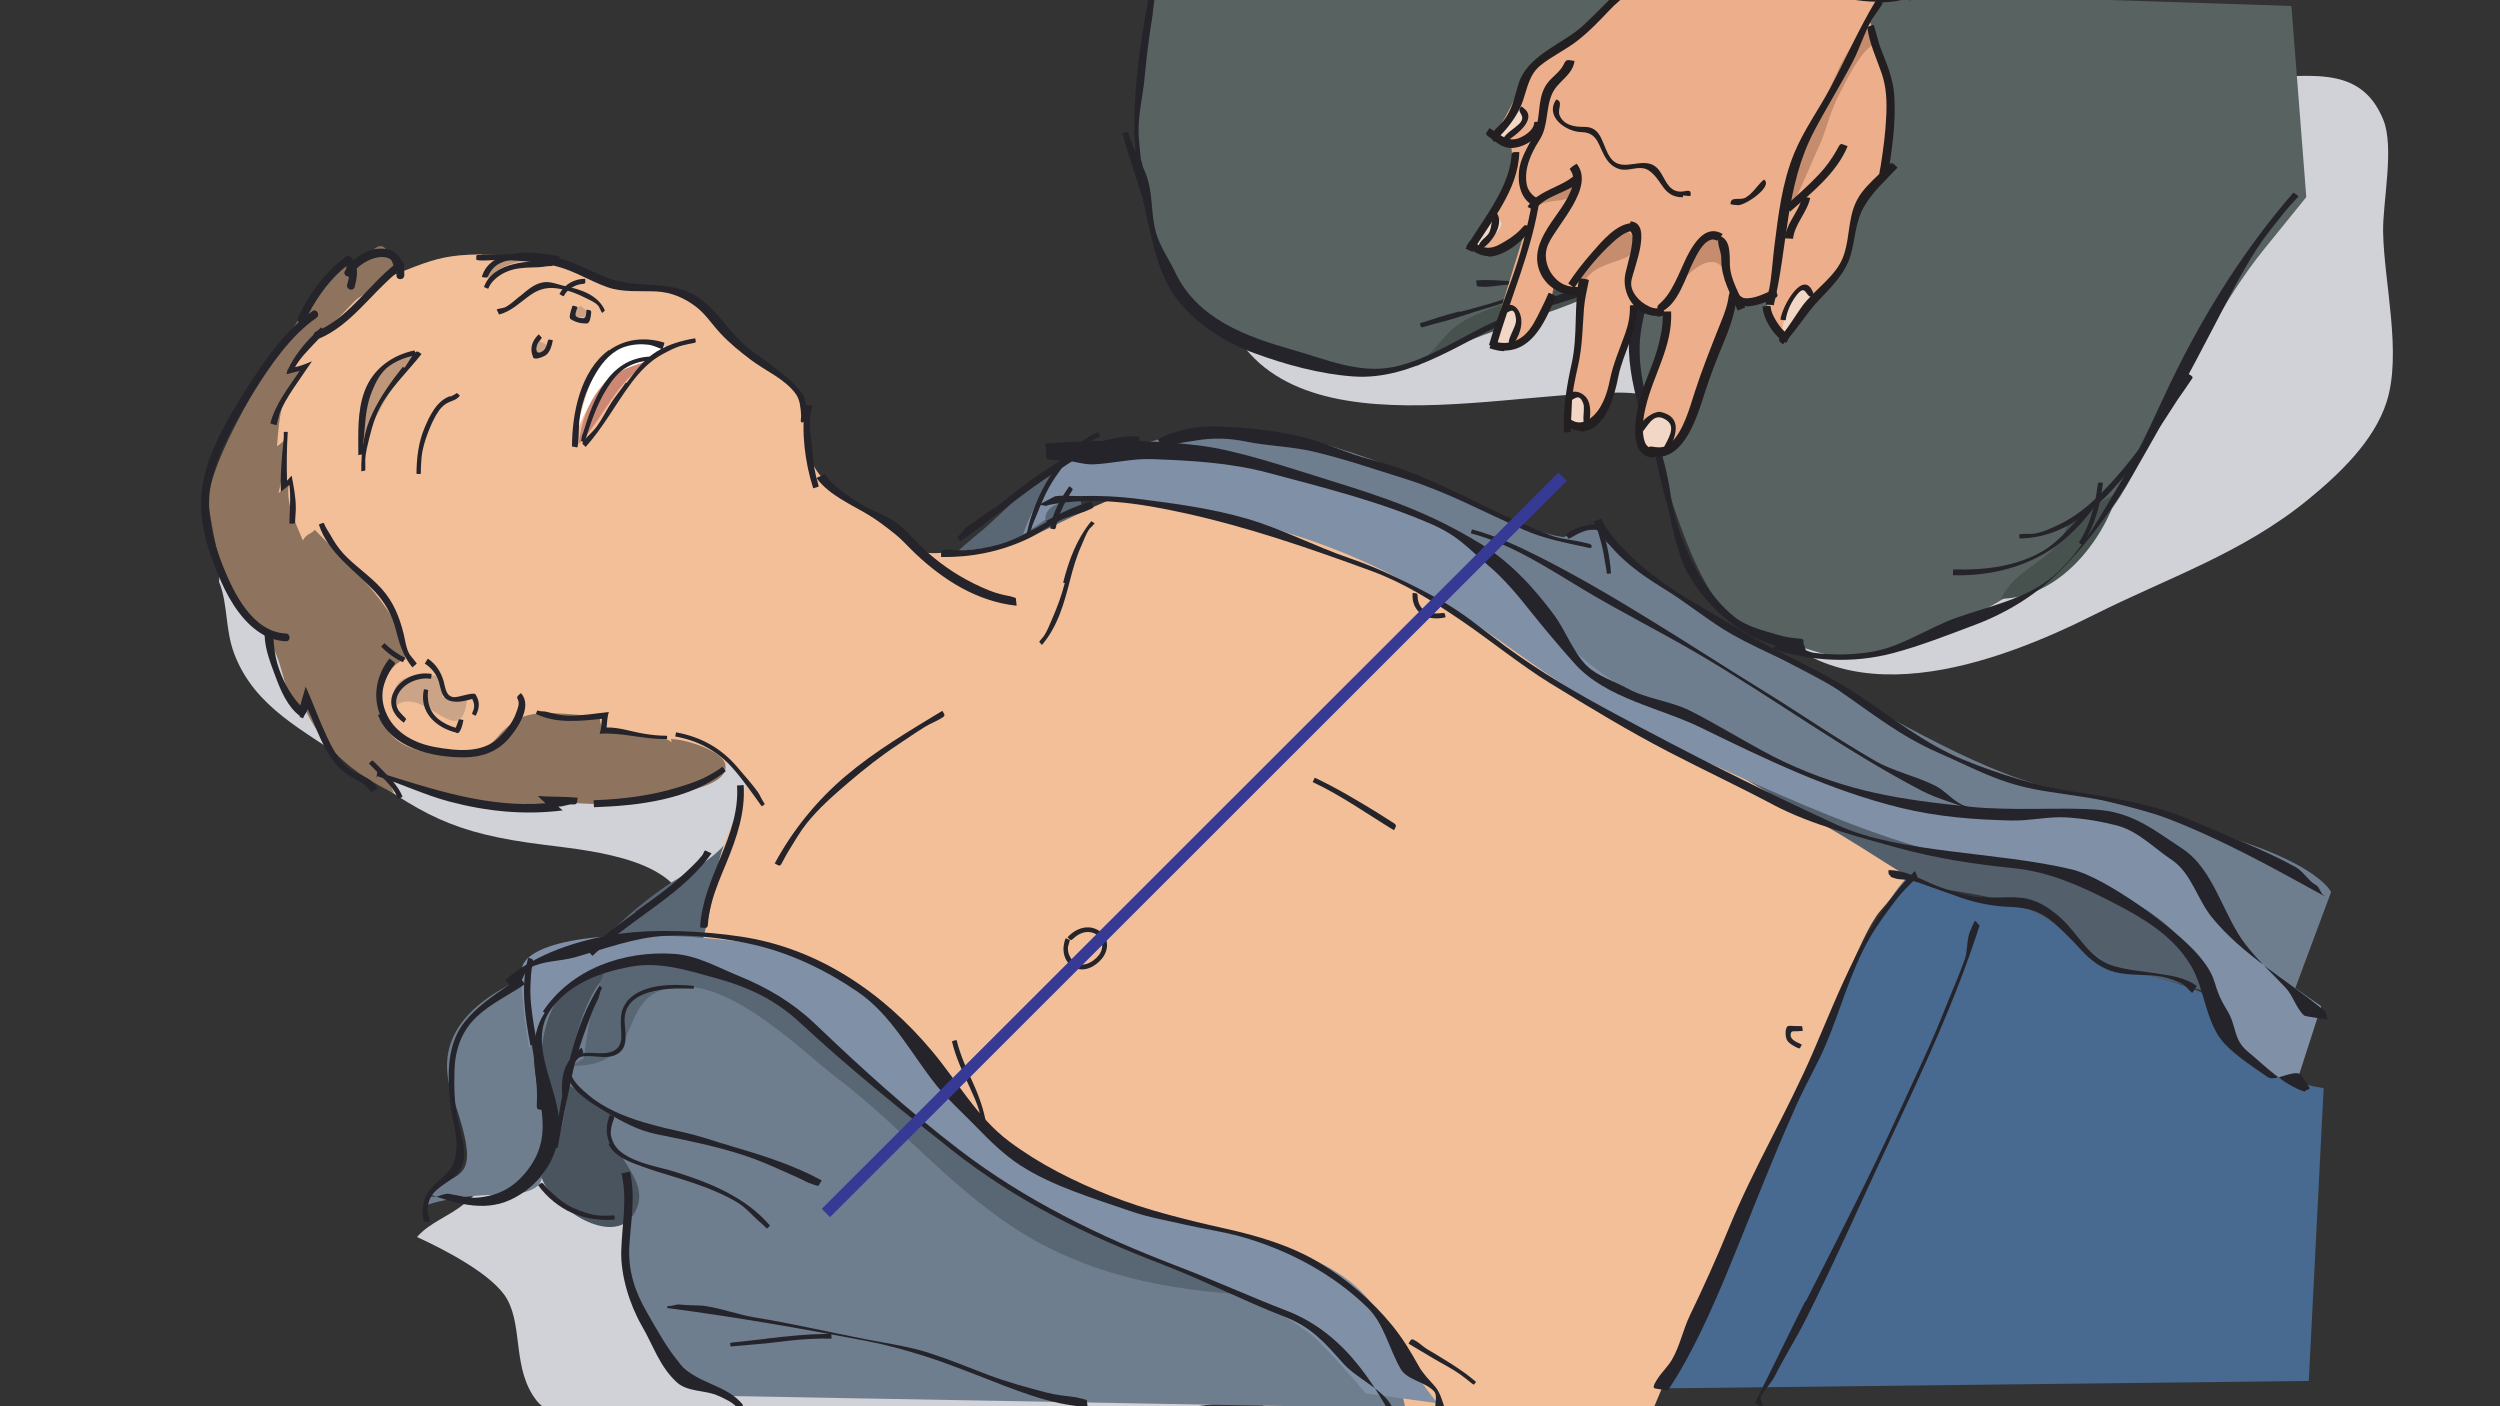<?xml version="1.0" encoding="utf-8"?>
<!-- Generator: Adobe Illustrator 15.0.0, SVG Export Plug-In . SVG Version: 6.00 Build 0)  -->
<!DOCTYPE svg PUBLIC "-//W3C//DTD SVG 1.1//EN" "http://www.w3.org/Graphics/SVG/1.1/DTD/svg11.dtd">
<svg version="1.1" id="Layer_1" xmlns="http://www.w3.org/2000/svg" xmlns:xlink="http://www.w3.org/1999/xlink" x="0px" y="0px"
	 width="640px" height="360px" viewBox="0 0 640 360" enable-background="new 0 0 640 360" xml:space="preserve">
<rect x="0" y="0" width="640" height="360" fill="#333333" stroke="none"/>
<g>
	<g>
		<path fill="#D0D2D8" d="M56.075,148.936c2.306,5.6,1.513,12.192,3.911,18.485c5.289,13.894,18.124,19.603,28.667,27.246
			c19.458,14.104,27.006,18.644,50.64,21.603c13.242,1.66,36.347,3.856,36.863,18.982c0.49,14.34-21.82,34.656-29.922,43.876
			c-8.783,9.993-17.501,20.892-27.459,29.094c-3.888,3.205-8.778,4.729-12.02,8.454c6.844,3.117,19.519,9.631,23.045,15.876
			c4.109,7.277,1.335,18.113,7.618,26.068c18.575,23.512,253.469-2.165,250.368-20.514c-6.204-36.731-36.823-53.563-64.753-74.048
			c-43.693-32.054-88.894-59.095-135.077-86.867c-18.984-11.417-31.038-22.175-54.049-22.599
			c-10.026-0.185-18.627,1.368-27.386-0.722c-17.275-4.123-32.409-12.292-49.813-16.375"/>
		<path fill="#596673" d="M187.808,212.048c-2.146,7.011-11.712,10.917-17.368,14.825c-7.671,5.301-12.988,10.389-19.143,16.871
			c10.561,0.479,22.089,1.656,32.242-1.709c29.891-9.902,58.384-39.415,78.796-62.082c19.593-21.758,17.875-36.349,12.25-61.883
			c-8.523,2.521-17.006,12.71-24.106,18.499c-19.795,16.142-35.548,38.87-49.965,59.808"/>
		<path fill="#F3BF99" d="M136.132,65.493c-23.756-1.081-22.45-0.001-40.24,6.776c-17.791,6.776-28.379,19.909-30.498,38.544
			c-2.118,18.637,10.59,35.156,19.062,55.488c8.472,20.331,17.367,31.77,36.851,32.615c19.484,0.845,50.406-2.54,54.217-2.966
			c3.813-0.425,10.589-1.694,13.13,0.846c2.541,2.543,2.541,4.661,1.27,8.049c-1.27,3.39-5.506,11.859-6.354,18.214
			c-0.847,6.354-3.389,16.521-3.389,16.521s-12.706,49.557,60.147,86.834c72.856,37.273,173.243,57.603,173.243,57.603
			s24.563-60.566,39.813-91.064c15.249-30.496,22.448-53.368,27.956-59.726c5.507-6.354,7.624-9.318,7.624-9.318
			s-3.387-13.979-27.956-28.381c-24.563-14.399-93.186-60.991-114.789-66.5c-21.603-5.508-35.581-11.438-56.334-3.39
			c-20.755,8.048-26.263,13.555-35.157,14.402c-8.896,0.848-16.943,2.542-19.484,0.848c-2.542-1.694-2.542-1.694-2.542-1.694
			s-6.777-5.93-15.248-11.437c-8.471-5.507-10.165-8.472-10.589-15.249c-0.425-6.778-0.425-12.707-10.591-19.061
			c-10.165-6.354-13.555-12.285-16.519-15.249c-2.965-2.965-12.707-5.083-19.907-5.083
			C152.651,73.117,145.449,65.916,136.132,65.493z"/>
		<path fill="#CBA387" d="M111.987,173.08c-6.005-1.024-12.924,0.123-10.704,7.592c7.238-5.616,16.888,12.674,18.286-1.906
			c-1.761,0.38-4.356-0.618-6.248-0.245c0.242-2.018-1.02-4.233-0.911-5.867"/>
		<path fill="#BE9679" d="M107.329,90.059c-6.366,7.381-9.797,14.015-14.295,22.785c-2.311-9.9,0.958-19.541,11.33-21.938"/>
		<path fill="#BE9679" d="M142.061,66.763c-6.279-0.505-12.58-0.27-17.056,4.51c-0.675-4.71,3.603-6.019,8.162-5.78"/>
		<path fill="#CD8875" d="M166.628,92.178c-12.02,2.893-16.91,9.933-18.573,21.567c6.202-6.03,10.039-17.129,18.148-20.721"/>
		<path fill="#FFFFFF" d="M171.711,89.211c-17.366-5.929-20.922,7.65-24.206,21.505c2.394-5.215,4.718-11.267,9.372-14.61
			c3.711-2.666,8.361-2.791,12.292-5.624"/>
		<path fill="#CBA387" d="M136.978,87.517c0.024,0.105-1.118,1.866-0.783,2.901c3.55-0.186,2.165-0.059,3.802-2.087
			c-0.866-0.613-2.209-0.923-3.019-1.662"/>
		<path fill="#CBA387" d="M147.568,79.045c-0.459-0.891-0.939,1.586-0.783,2.052c1.168,0.12,2.517,0.179,3.684,0.001
			c0.408-1.989-1.427-1.863-1.629-2.9"/>
		<path fill="#6F7E8F" d="M134.859,249.959c-11.436,5.08-24.778,13.977-19.06,30.496c5.719,16.52,4.447,19.061-0.635,21.602
			c-5.082,2.543-5.719,6.354-5.719,6.354s6.989-2.543,18.426-2.543c11.436,0,10.8-4.446,10.8-4.446s2.542,8.896,10.167,9.529
			c7.625,0.637,12.708,0.637,12.708,0.637s-4.448,13.979,2.54,25.412c6.989,11.437,19.697,20.333,19.697,20.333l175.994,3.176
			c0,0-3.813-25.413-33.037-32.398c-29.227-6.99-55.912-20.973-76.244-35.585c-20.331-14.61-40.028-43.205-55.276-45.746
			c-15.249-2.541-20.966-7.623-35.581-3.813C145.024,246.779,134.859,249.959,134.859,249.959z"/>
		<path fill="#49545E" d="M156.462,248.688c-8.684,5.871-12.388,30.574-13.453,41.271c-7.754-12.734-6.284-38.438,10.911-41.906"/>
		<path fill="#49545E" d="M138.671,301.422c3.254,8.335,18.232,17.74,23.509,9.529c6.125-9.532-9.073-16.313-5.735-26.051
			c-3.309-2.52-7.356-4.895-10.799-7.094c-1.149,8.438-2.605,17.049-7.61,24.25"/>
		<path fill="#596673" d="M146.296,272.83c17.813,0.352,12.241-14.626,22.27-19.059c15.145-6.694,35.624,14.523,45.632,22.127
			c16.318,12.392,28.614,27.543,45.82,38.692c21.943,14.227,47.871,17.162,73.576,17.24c-17.706-14.497-38.996-13.494-58.505-24.197
			c-16.913-9.278-36.521-24.157-50.489-37.657c-19.249-18.603-38.206-31.093-66.137-28.817c-5.673,10.296-7.57,17.909-8.99,29.765"
			/>
		<path fill="#8091A7" d="M368.037,359.24c-17.156-20.968-11.438-31.133-43.84-41.299c-32.404-10.165-59.089-11.438-77.514-35.58
			c-18.425-24.146-28.591-38.758-62.9-41.938c-34.31-3.176-49.559,1.907-50.193,7.624c-0.635,5.722,1.906,20.332,1.906,20.332
			s6.989-20.969,24.143-22.235c17.155-1.271,33.039,0.635,52.735,20.332c19.695,19.692,41.299,38.758,71.795,50.826
			c30.497,12.07,47.017,19.693,53.371,26.05c6.354,6.354,12.071,13.343,12.071,13.343L368.037,359.24z"/>
		<path fill="#486A91" d="M488.967,223.907c0,0-7.201,5.72-18.638,32.403c-11.438,26.687-19.695,46.381-31.13,71.156
			c-11.438,24.779-13.343,27.957-13.343,27.957l165.188-1.903l3.813-74.977c0,0-15.249-1.903-20.97-9.526
			c-5.718-7.625-8.26-13.979-8.26-13.979s-4.447-2.542-14.614-5.081c-10.163-2.545-14.608-5.723-20.327-10.805
			c-5.723-5.082-13.348-7.621-17.155-8.262c-3.813-0.637-12.071-1.904-15.883-3.177C493.838,226.45,488.967,223.907,488.967,223.907
			z"/>
		<path fill="#6F7E8F" d="M289.251,115.262c0,0,18.425-10.165,46.381-2.542c27.956,7.625,51.464,20.966,57.183,22.873
			c5.722,1.907,7.623,1.907,7.623,1.907s6.989-5.083,8.897-1.907c1.904,3.177,1.904,3.177,1.904,3.177s28.592,21.602,48.288,31.768
			c19.692,10.166,45.746,26.685,65.438,31.133c19.696,4.447,33.673,8.259,51.463,14.613c17.791,6.354,20.332,12.071,20.332,12.071
			l-12.068,32.401c0,0-21.604-27.957-40.026-36.854c-18.428-8.896-39.393-10.163-58.455-13.979
			c-19.06-3.813-52.734-17.154-67.35-27.32c-14.612-10.165-19.693-26.685-40.662-33.669c-20.967-6.989-58.454-17.155-67.983-19.696
			C300.689,126.698,289.251,115.262,289.251,115.262z"/>
		<path fill="#535F6B" d="M404.888,174.985c0,0,44.479,26.049,60.993,35.58c16.521,9.533,20.332,13.346,27.321,15.889
			c6.988,2.541,20.331,1.902,31.769,9.527c11.438,7.625,13.979,12.071,22.237,13.34c8.261,1.271,22.872,6.355,22.872,6.355
			s-5.081-23.509-14.611-30.498c-9.531-6.988-26.052-9.529-36.851-10.166c-10.804-0.637-55.912-12.072-72.437-20.332
			C429.666,186.422,404.888,174.985,404.888,174.985z"/>
		<path fill="#8091A7" d="M267.649,133.051c0,0-1.271-5.718,12.072-5.083c13.341,0.636,45.746,3.177,77.513,19.695
			c31.768,16.52,34.945,26.686,77.514,46.382c42.571,19.696,60.36,25.414,82.597,27.956c22.238,2.542,41.938,13.978,45.11,26.051
			c3.176,12.07,4.448,17.791,11.436,22.871c6.989,5.084,13.979,6.354,13.979,6.354l6.354-19.695c0,0-20.968-13.979-25.415-20.967
			c-4.445-6.988-8.896-19.695-22.234-24.779c-13.344-5.081-31.134-3.177-48.288-3.813c-17.153-0.641-33.038-10.166-43.204-13.342
			c-10.167-3.18-17.153-9.531-30.498-14.618c-13.343-5.083-24.146-13.977-31.77-26.049c-7.625-12.071-24.146-23.509-52.732-30.498
			c-28.589-6.989-39.392-8.259-50.829-8.259c-11.436,0-14.612,1.271-14.612,1.271s-5.719,5.083-8.896,11.437
			c-3.176,6.354-3.813,8.896-3.813,8.896L267.649,133.051z"/>
		<path fill="#8E745E" d="M101.346,69.78c-3.169-9.034-3.448-9.086-11.411,0.159c-1.674,1.943-0.837-5.005-2.854-2.536
			c-13.466,16.496-35.326,52.011-33.658,62.204c1.046,6.399,2.479,14.607,4.816,20.657c2.555,6.616,8.485,9.911,11.714,15.714
			c2.605,4.68,2.826,11.736,6.429,16.502c0.255-0.608,0.523-1.793,0.919-2.572c5.205,11.615,12.639,17.861,23.541,23.148
			c-0.341-0.928-0.9-2.233-1.226-3.24c8.158,1.851,38.03,11.093,41.895,5.059c10.702,1.723,22.332,1.161,33.019-1.941
			c3.365-0.977,11.432-2.49,11.214-6.811c-0.205-4.066-11.049-7.018-13.798-6.889c-0.655-0.438,0.774,2.397,0.736,1.479
			c-4.164-5.172-20.104,0.561-19.039-7.438c-7.738-0.072-16.62-2.182-21.564,1.146c-6.838,4.603-4.633,7.94-14.701,8.558
			c-6.889,0.42-16.043-0.737-19.154-7.813c-2.336-5.316,0.226-15.04,5.544-16.343c0.799-11.08-15.854-25.462-23.169-33.188
			c-1.392,1.417-1.937,0.807-3.066,2.701c-1.921-4.666-4.176-8.871-3.678-14.101c-0.808,0.647-1.878,1.384-2.536,1.961
			c1.1-4.449,1.464-8.979,1.586-13.499c-0.683,0.475-1.33,1.169-1.997,1.548c0.674-8.329,1.069-14.15,7.109-19.87
			c-1.077,0.014-2.677-0.244-3.644-0.174c3.211-4.437,6.25-7.736,10.33-11.107c3.645-3.011,5.706-6.022,7.291-6.974
			c1.585-0.951,7.131-4.438,7.131-4.438"/>
	</g>
	<g>
		<g>
			<path fill="#25242B" d="M139.452,259.249c-4.181,6.231-2.717,14.78-1.396,21.478c1.376,6.963,1.607,12.939-3.048,18.881
				c-3.357,4.287-7.078,6.363-12.382,6.95c-2.727,0.307-4.989-0.518-7.696-0.941c-1.364-0.22-2.885,1.063-4.21,0.68
				c-0.247-0.073-1.364,0.161-1.416,0.313c-0.129,0.365,0.047-1.476-0.083-1.104c6.997,2.457,14.379,4.814,21.247,1.733
				c8.277-3.711,13.443-12.04,12.632-20.813c-0.858-9.313-8.205-20.075-1.793-28.438c4.803-6.266,12.344-9.063,20.049-10.504
				c7.397-1.389,14.318,0.83,21.541,2.813c8.788,2.41,15.545,5.579,22.169,11.731c12.262,11.387,25.353,21.98,38.565,32.365
				c16.657,13.088,34.249,21.76,53.88,29.265c9.902,3.786,21.24,9.528,31.132,13.341c6.998,2.695,10.281,6.463,15.25,12.073
				c3.207,3.62,9.748,6.426,12.213,10.58c1.203,2.023,0.703,5.021,1.799,7.104c0.592,1.126,0.265,2.692,0.828,3.827
				c0.377,0.756,0.834,0.109,1.502-0.224c-7.155-14.409-15.215-28.791-30.896-34.833c-9.471-3.649-18.715-7.879-28.202-11.486
				c-19.509-7.418-38.649-16.771-55.36-29.549c-13.271-10.146-25.192-20.979-37.218-32.47c-5.472-5.229-12.094-9.194-19.174-12.072
				c-5.509-2.239-10.936-5.379-16.865-5.768c-12.814-0.838-26.151,3.736-33.536,14.748"/>
		</g>
	</g>
	<g>
		<g>
			<path fill="#25242B" d="M130.199,252.214c-3.996,2.69-8.187,5.552-11.229,9.362c-3.191,4.001-4.147,9.027-4.095,14.044
				c0.037,3.748,0.341,7.405,1.102,11.06c0.727,3.498,1.446,7.108,0.29,10.604c-1.01,3.055-3.6,4.462-5.716,6.675
				c-2.197,2.292-2.767,5.651-2.101,8.744c0.383-0.083,1.241,0.175,1.625,0.09c0.082-0.017-0.657-2.44-0.653-2.753
				c0.016-1.468,0.435-3.179,1.336-4.332c2.1-2.7,6.131-3.751,7.461-7.071c1.543-3.861-0.25-8.287-1.069-12.21
				c-0.844-4.063-0.925-8.12-0.807-12.291c0.153-5.349,1.726-10.056,5.634-13.791c3.575-3.415,8.307-5.608,12.386-8.37
				c-0.488-0.714-1.009-1.826-1.759-1.313c-0.791,0.532-1.624,1.009-2.416,1.545"/>
		</g>
	</g>
	<g>
		<g>
			<path fill="#25242B" d="M136.166,267.52c0.592,3.275,0.893,6.598,1.179,9.918c0.149,1.754,0.158,3.482,0.079,5.244
				c-0.065,1.441,0.21,1.336,1.541,1.451c0.625-7.203-1.133-14.355-2.263-21.419c-0.556-3.476-1.046-6.978-0.899-10.504
				c0.072-1.759,0.129-3.535,0.519-5.251c0.323-1.425,0.211-1.396-1.094-1.766c-2.065,7.297-0.781,15.096,0.538,22.396"/>
		</g>
	</g>
	<g>
		<g>
			<path fill="#25242B" d="M130.372,251.982c0.313,0.352-0.889,1.309-0.577,1.66c0.515,0.572,2.058-0.646,2.606-1.082
				c1.377-1.109,1.753-3.986,3.308-4.826c3.312-1.789,7.707-1.623,11.327-2.631c7.582-2.109,15.427-5.151,23.277-5.521
				c7.525-0.354,15.498,0.618,22.868,2.313c9.304,2.145,18.522,6.61,26.385,12.002c8.593,5.892,13.449,15.457,19.865,23.59
				c3.057,3.873,6.985,7.371,10.429,10.91c3.534,3.637,7.148,7.23,11.403,9.975c8.295,5.341,18.673,8.396,27.989,11.63
				c4.861,1.689,9.325,2.413,14.341,3.56c4.717,1.079,9.563,1.729,14.225,3.05c11.891,3.356,23.489,9.507,32.329,18.195
				c4.224,4.147,5.457,10.571,8.449,15.677c1.646,2.805,6.288,3.271,8.514,5.681c1.207,1.308-0.342,4.825,0.523,6.403
				c0.426,0.778,1.934-0.575,2.688-0.902c-0.976-2.271-1.369-4.899-2.952-6.727c-1.503-1.731-3.063-3.217-4.167-5.214
				c-1.996-3.599-4.19-7.22-6.791-10.405c-5.192-6.371-11.694-11.926-18.751-16.125c-7.453-4.438-15.805-6.862-24.264-8.742
				c-9.961-2.215-19.822-4.637-29.349-8.41c-9.043-3.586-17.975-8.029-25.767-13.887c-8.193-6.158-13.146-15.289-19.656-23.059
				c-12.61-15.041-29.198-26.338-48.805-29.304c-9.669-1.463-21.835-2.063-31.482-0.703c-9.806,1.382-21.353,5-28.959,11.81"/>
		</g>
	</g>
	<g>
		<g>
			<path fill="#25242B" d="M162.684,233.57c-4.24,3.029-8.42,6.123-12.225,9.695c0.237,0.252,0.957,1.383,1.271,1.404
				c1.38-1.295,2.749-2.628,4.232-3.803c3.178-2.521,6.42-4.958,9.711-7.322c6.042-4.348,12.125-8.934,16.465-15.072
				c-0.384-0.272-0.802-0.313-1.186-0.582c-0.737-0.521-0.711,0.474-1.182,1.067c-1.475,1.877-3.284,3.483-5.037,5.104
				c-3.763,3.476-7.968,6.429-12.128,9.396"/>
		</g>
	</g>
	<g>
		<g>
			<path fill="#25242B" d="M172.867,188.534c5.759,1.044,10.732,3.636,14.626,8.024c2.736,3.09,5.093,6.512,7.5,9.855
				c0.588-0.438,1-0.348,0.538-0.989c-0.598-0.827-0.934-1.852-1.532-2.681c-1.526-2.119-3.304-4.037-4.974-6.045
				c-4.218-5.07-9.462-8.04-15.956-9.221c-0.076,0.414-0.176,0.85-0.25,1.267"/>
		</g>
	</g>
	<g>
		<g>
			<path fill="#25242B" d="M188.676,201.091c0.885,13.017-8.85,23.582-9.436,36.339c0.919,0.043,1.89,0.449,1.961-0.576
				c0.137-1.93,0.47-3.81,0.964-5.679c0.938-3.545,2.394-6.897,3.791-10.28c2.616-6.332,4.895-12.951,4.417-19.924
				c-0.526,0.036-1.099,0.084-1.627,0.121"/>
		</g>
	</g>
	<g>
		<g>
			<path fill="#25242B" d="M159.115,300.413c1.532,6.743,0.114,13.069-0.077,19.834c-0.179,6.303,2.201,13.859,5.318,19.245
				c2.977,5.141,4.503,10.354,8.947,14.413c2.76,2.521,7.535,1.915,10.813,3.511c1.59,0.774,3.327,1.474,4.483,2.821
				c0.638,0.738,0.953,0.02,1.651-0.521c-4.128-5.313-11.612-5.343-15.986-10.409c-3.479-4.025-6.05-8.852-8.705-13.437
				c-3.092-5.339-4.838-10.792-4.444-16.987c0.408-6.438,1.608-12.558,0.152-18.96c-0.619,0.14-1.806,0.361-2.424,0.503"/>
		</g>
	</g>
	<g>
		<g>
			<path fill="#25242B" d="M137.783,303.46c4.649,6.291,11.812,9.429,19.578,8.739c-0.021-0.233,0.044-0.937-0.112-1.082
				c-1.234,0.108-2.482,0.146-3.716,0.062c-2.313-0.15-4.546-0.962-6.667-1.902c-1.951-0.866-3.656-2.111-5.218-3.565
				c-0.887-0.822-1.766-1.634-2.505-2.59c-0.509-0.659-0.917,0-1.518,0.441"/>
		</g>
	</g>
	<g>
		<g>
			<path fill="#25242B" d="M144.985,274.665c0.852,4.616,6.531,7.808,10.221,10.038c4.212,2.545,8.224,4.714,13.022,5.682
				c7.498,1.514,14.985,3.016,22.268,5.389c3.807,1.235,7.432,2.877,11.089,4.511c1.806,0.805,3.598,1.587,5.357,2.491
				c0.292,0.146,2.496,0.931,2.573,0.785c0.189-0.347,0.66-1.024,0.849-1.371c-7.295-3.979-15.319-6.479-23.288-8.813
				c-3.927-1.15-7.795-2.545-11.792-3.438c-3.509-0.777-7.069-1.602-10.511-2.631c-4.895-1.463-10.139-3.604-14.013-6.896
				c-1.726-1.465-4.065-3.357-4.629-5.639c-0.357-1.446,0.873-2.784,1.883-3.854c0.216-0.229,1.366-1.463,1.327-1.525
				c-0.208-0.332-0.226-0.832-0.434-1.164c-2.217,1.391-4.016,3.588-3.505,6.354"/>
		</g>
	</g>
	<g>
		<g>
			<path fill="#25242B" d="M155.787,292.873c1.553,3.372,5.741,4.703,8.995,5.891c4.107,1.5,8.352,2.578,12.486,4.002
				c4.008,1.385,8.073,2.957,11.696,5.186c1.842,1.131,3.306,2.84,4.896,4.309c0.806,0.744,1.691,1.399,2.402,2.232
				c0.217,0.004,0.687-0.577,0.868-0.729c-6.229-7.295-15.373-10.981-24.266-13.754c-4.503-1.397-9.877-2.104-13.727-4.979
				c-1.452-1.084-2.631-2.655-2.778-4.52c-0.104-1.318,0.265-2.699,0.732-3.927c0.353-0.931-0.117-0.874-0.941-1.229
				c-0.992,2.307-1.16,5.004-0.065,7.379"/>
		</g>
	</g>
	<g>
		<g>
			<path fill="#25242B" d="M160.362,256.662c-2.107,2.668-1.258,5.777-1.309,8.839c-0.064,3.897-3.353,4.274-6.448,4.097
				c-2.805-0.164-5.7-0.214-7.304,2.526c-1.419,2.421-1.574,5.495-1.369,8.188c1.323-0.104,1.048,0.025,0.995-1.406
				c-0.052-1.396,0.385-2.787,0.663-4.159c0.484-2.388,1.684-4.216,4.201-4.379c2.585-0.171,5.418,0.815,7.868-0.345
				c3.265-1.549,2.477-5.174,2.257-8.104c-0.204-2.739,0.716-5.01,3.086-6.495c1.829-1.148,4.045-1.73,6.159-2.042
				c1.969-0.293,3.991-0.377,5.98-0.325c0.661,0.021,1.333-0.011,1.992,0.043c0.745,0.057,0.436-0.041,0.499-0.716
				c-5.579-0.516-13.533-0.606-17.343,4.22"/>
		</g>
	</g>
	<g>
		<g>
			<path fill="#25242B" d="M142.472,287.895c-0.208,1.236-0.176,2.519-0.387,3.756c-0.106,0.643,0.074,1.326-0.035,1.966
				c-0.04,0.231,0.484,0.183,0.718,0.226c1.052-6.205,2.377-12.355,3.673-18.521c0.939-4.454,2.362-8.771,3.941-13.051
				c0.788-2.131,1.543-4.25,2.602-6.261c0.512-0.977,0.559-2.178,1.15-3.106c-0.057-0.209-0.518-0.383-0.716-0.51
				c-6.699,10.513-8.768,23.465-10.768,35.529"/>
		</g>
	</g>
	<g>
		<g>
			<path fill="#25242B" d="M170.81,334.856c17.173,2.243,34.255,5.218,51.26,8.485c4.843,0.937,9.567,2.236,14.28,3.71
				c4.777,1.496,9.433,3.313,14.099,5.113c8.94,3.461,18.277,7.524,27.963,8.014c0.02-0.393-0.188-1.313-0.168-1.706
				c0.007-0.13-2.464-0.732-2.829-0.775c-2.574-0.325-5.138-0.575-7.645-1.238c-5.051-1.335-10.124-2.693-14.995-4.566
				c-4.928-1.893-9.808-3.874-14.832-5.51c-5.172-1.688-10.466-2.415-15.8-3.438c-9.652-1.855-19.227-4.107-28.93-5.689
				c-4.251-0.696-8.369-2.284-12.631-2.905c-2.127-0.31-4.333-0.101-6.463-0.391c-1.045-0.141-2.131,0.516-3.175,0.378
				c-0.159,0.133-0.222,1.135-0.252,1.362"/>
		</g>
	</g>
	<g>
		<g>
			<path fill="#25242B" d="M196.211,342.715c-1.893,0.189-3.782,0.452-5.675,0.646c-1.015,0.102-2.028,0.221-3.041,0.319
				c-0.866,0.086-0.526,0.164-0.464,1.017c2.98-0.304,5.934-0.475,8.914-0.771c2.846-0.289,5.676-0.718,8.529-0.954
				c2.067-0.171,4.147-0.271,6.224-0.311c0.263-0.006,2.185,0.135,2.187-0.034c0.004-0.391-0.09-0.729-0.084-1.122
				c-5.558-0.067-11.079,0.55-16.592,1.183"/>
		</g>
	</g>
	<g>
		<g>
			<path fill="#25242B" d="M268.146,129.366c0.098,0.491-2.664-0.504-2.567-0.014c0.027,0.137,4.286-2.276,4.582-2.319
				c2.14-0.313,4.49,0.023,6.652-0.044c4.483-0.14,9.58,0.104,14.027,0.661c9.682,1.212,19.264,2.47,28.617,5.207
				c8.457,2.477,17.684,7.202,26.023,10.042c7.513,2.558,15.248,6.354,22.234,10.165c6.94,3.788,11.368,7.751,17.727,12.429
				c8.93,6.575,18.418,12.095,28.179,17.327c19.429,10.414,36.678,19.166,56.709,28.38c15.884,7.309,40.896,6.778,60.085,11.38
				c8.685,2.081,26.933,15.348,32.678,22.296c5.219,6.312,2.737,6.743,6.988,13.659c2.65,4.305,1.487,7.463,5.375,10.688
				c4.404,3.651,9.061,8.502,14.564,10.245c0.147-0.478,1.118-0.413,1.27-0.891c0.025-0.075-2.188-3.481-2.502-3.64
				c-2.021-0.996-6.43,2.057-8.279,0.785c-3.618-2.488-7.791-5.195-10.856-8.354c-5.038-5.183-5.146-14.14-8.82-20.25
				c-4.803-7.979-12.746-12.418-21.19-16.712c-7.857-3.999-15.445-7.252-24.121-8.141c-9.976-1.021-19.938-2.516-29.646-5.203
				c-10.218-2.832-22.446-6.033-31.74-10.949c-9.963-5.271-16.998-8.478-27.005-13.66c-10.178-5.271-20.399-11.479-30.178-17.472
				c-7.497-4.597-15.739-11.296-23.013-16.219c-7.414-5.021-14.478-9.516-22.883-12.601c-15.828-5.806-31.767-11.311-48.25-14.898
				c-11.495-2.502-23.028-4.256-34.708-1.921"/>
		</g>
	</g>
	<g>
		<g>
			<path fill="#25242B" d="M268.856,135.294c0.72,0.104,1.312,0.477,1.458-0.319c0.266-1.46,0.771-2.854,1.353-4.216
				c0.661-1.55,1.426-3.043,2.345-4.457c0.801-1.235,0.835-1.039-0.276-1.822c-2.274,3.226-4.308,6.85-4.892,10.796"/>
		</g>
	</g>
	<g>
		<g>
			<path fill="#25242B" d="M254.226,130.1c-2.179,1.712-4.537,3.178-6.765,4.825c-0.91,0.674-1.418,1.856-2.356,2.491
				c-0.038,0.26,0.566,0.886,0.728,1.125c8.246-5.58,15.723-12.163,24.124-17.542c3.9-2.498,7.791-5.288,12.215-6.71
				c2.013-0.647,4.208-0.649,6.318-0.818c1.015-0.082,2.018-0.31,3.032-0.241c0.189-0.175,0.092-1.21,0.111-1.493
				c-6.842-0.46-13.495,2.344-19.311,5.679c-6.398,3.671-12.162,8.323-17.947,12.874"/>
		</g>
	</g>
	<g>
		<g>
			<path fill="#25242B" d="M267.814,116.065c0.036,0.499,0.001,0.889,0.039,1.388c0.011,0.157,3.099,0.437,3.477,0.41
				c2.809-0.188,5.662,1.129,8.473,1.013c5.066-0.21,10.027-1.528,15.095-1.342c9.99,0.367,19.955,0.897,29.618,3.47
				c14.029,3.736,28.527,7.333,41.838,13.14c7.023,3.064,9.125,5.931,14.99,10.914c3.819,3.246,7.404,7.576,10.516,11.504
				c2.947,3.715,8.188,9.967,11.395,13.479c8.039,8.811,21.648,11.102,32.17,16.234c16.592,8.104,33.156,16.132,51.188,20.539
				c9.371,2.291,18.743,3.025,28.389,3.242c4.685,0.104,9.499-1.104,14.174-0.791c4.279,0.28,9.028,1.045,13.159,2.186
				c5.016,1.381,9.256,5.77,13.599,8.654c5.045,3.354,6.521,10.088,10.315,14.74c7.936,9.729,19.142,15.909,28.882,23.988
				c0.319-0.386,0.575,2.632,0.896,2.246c0.087-0.104-5.872-0.843-6.153-1.093c-2.019-1.808-2.865-5.101-4.715-7.069
				c-3.363-3.592-7.125-7.066-10.152-10.941c-5.979-7.654-8.122-19.32-16.352-24.737c-7.202-4.743-12.142-8.841-20.649-9.849
				c-4.349-0.517-12.788-0.354-17.153-0.318c-5.079,0.04-11.354-0.008-16.41-0.529c-18.369-1.895-31.104-3.814-47.761-11.542
				c-6.824-3.163-17.479-9.862-24.24-13.157c-5.024-2.449-11.025-2.942-15.918-5.657c-3.388-1.879-7.555-3.062-10.334-5.773
				c-3.316-3.239-5.54-9.197-8.276-12.899c-5.315-7.181-11.4-13.762-19.062-18.425c-13.065-7.958-24.22-11.724-38.759-16.202
				c-9.793-3.015-23.148-7.652-33.353-8.869c-12.848-1.531-26.233-1.434-39.104-0.47"/>
		</g>
	</g>
	<g>
		<g>
			<path fill="#25242B" d="M262.506,136.95c1.35,0.263,1.059,0.231,1.39-1.143c0.38-1.574,1.143-3.048,1.723-4.559
				c1.183-3.081,2.564-6.122,4.398-8.867c1.805-2.699,3.852-5.358,6.335-7.459c1.095-0.927,2.356-1.705,3.605-2.413
				c0.227-0.127,1.709-0.632,1.65-0.766c-0.158-0.358-0.319-0.799-0.478-1.158c-9.794,4.339-16.391,16.252-18.367,26.404"/>
		</g>
	</g>
	<g>
		<g>
			<path fill="#25242B" d="M297.098,113.724c0.213,0.42,0.246-0.088,0.459,0.332c0.418,0.818,1.128,0.54,1.827,0.227
				c2.188-0.975,4.458-1.117,6.823-1.52c4.378-0.747,8.489-0.595,12.809,0.287c5.669,1.158,11.613,1.231,17.248,2.562
				c7.973,1.885,15.746,4.555,23.568,7.005c10.482,3.283,20.086,8.465,30.076,12.933c5.496,2.458,11.357,3.474,17.25,4.791
				c0.103-0.459,0.188,0.167,0.296-0.291c0.205-0.919-1.166-0.949-1.914-1.143c-2.813-0.73-5.87-0.831-8.582-1.872
				c-5.323-2.046-10.565-4.453-15.702-6.923c-9.966-4.797-19.497-9.718-30.242-12.422c-6.431-1.617-11.473-4.395-17.926-5.92
				c-6.521-1.541-14.555-2.386-21.292-2.601c-5.286-0.168-10.697,0.854-15.404,3.249"/>
		</g>
	</g>
	<g>
		<g>
			<path fill="#25242B" d="M400.947,137.083c0.254,0.297,0.41,0.554,0.666,0.852c0.021,0.027,2.091-1.174,2.396-1.309
				c0.844-0.378,1.698-0.769,2.613-0.918c0.559-0.089,1.13-0.089,1.694-0.093c0.865-0.006,0.758,0.526,0.99,1.269
				c0.723,2.258,1.211,4.583,1.56,6.929c0.146,1.013,0.423,2.001,0.479,3.021c0.188,0.134,0.813-0.039,1.063-0.053
				c-0.246-4.086-1.092-8.121-2.479-11.968c-0.771-0.888-2.813-0.523-4.009-0.274c-1.847,0.383-3.695,1.154-5.13,2.386"/>
		</g>
	</g>
	<g>
		<g>
			<path fill="#25242B" d="M407.854,133.422c4.372,7.946,10.736,12.793,18.317,17.42c5.428,3.312,11.742,8.475,17.279,11.597
				c8.833,4.98,18.665,8.408,27.015,14.131c8.947,6.134,15.969,11.872,25.914,16.208c8.813,3.846,14.706,7.314,24.146,9.215
				c5.164,1.033,13.925,1.986,19.061,3.177c4.949,1.146,10.827,2.646,15.566,4.479c13.858,5.346,26.917,12.613,39.9,19.76
				c0.16-0.293,0.188,0.029-0.096-0.123c-0.883-0.488-1.113-2.165-1.997-2.651c-2.021-1.11-3.294-3.569-5.313-4.683
				c-8.48-4.666-17.685-8.045-26.573-11.903c-9.524-4.135-19.491-5.752-29.749-7.312c-9.791-1.485-19.44-4.481-28.605-8.213
				c-9.996-4.07-18.388-10.92-27.396-16.877c-9.104-6.014-19.416-10.071-28.749-15.738c-12.51-7.593-27.167-14.661-35.644-27.206
				c-0.278-0.418-0.826-2.099-1.22-1.882c-0.486,0.267-2.819,1.042-3.305,1.311"/>
		</g>
	</g>
	<g>
		<g>
			<path fill="#25242B" d="M376.527,136.529c10.521,2.786,19.705,8.927,28.983,14.486c9.438,5.652,19.286,10.582,28.787,16.128
				c19.439,11.347,37.67,24.878,57.654,35.28c4.354,2.267,9.285,3.361,13.788,5.32c0.098-0.228,0.238-0.308,0.176-0.527
				c-1.143-0.497-2.397-0.636-3.532-1.155c-2.517-1.16-4.41-3.621-6.881-4.879c-4.934-2.504-10.636-3.635-15.433-6.389
				c-9.896-5.676-19.316-12.219-29.03-18.198c-9.262-5.698-18.377-11.625-27.646-17.318c-9.604-5.902-19.278-11.658-29.356-16.744
				c-5.573-2.81-11.185-5.416-17.226-7.015c-0.104,0.41,0.045-0.174-0.063,0.235"/>
		</g>
	</g>
	<g>
		<g>
			<path fill="#25242B" d="M464.27,269.057c-6.639,15.452-15.367,29.936-21.738,45.504c-3.07,7.498-6.378,14.846-9.905,22.146
				c-1.778,3.686-2.568,7.875-4.631,11.407c-1.006,1.727-2.543,3.125-3.628,4.802c-0.292,0.454-1.418,2.077-0.872,2.441
				c0.353,0.233,3.075,0.437,3.428,0.673c12.128-18.145,19.72-43.623,33.133-73.514c2.23-4.975,5.025-9.716,7.187-14.721
				c3.93-9.127,6.411-19.003,11.373-27.63c2.069-3.603,4.622-6.983,7.149-10.286c1.196-1.559,2.679-2.898,4.016-4.338
				c0.183-0.195,1.187-1.141,1.077-1.246c-0.352-0.355-0.313-0.93-0.67-1.283C477.644,235.471,471.123,253.107,464.27,269.057"/>
		</g>
	</g>
	<g>
		<g>
			<path fill="#25242B" d="M483.476,223.622c0.014,0.392,0.532,0.422,0.544,0.813c0.006,0.123,1.615,0.588,1.935,0.611
				c1.828,0.154,3.586,0.331,5.313,0.938c3.665,1.281,7.245,2.617,10.925,3.884c4.185,1.438,8.342,2.168,12.688,2.323
				c4.378,0.156,7.646,1.217,10.989,4.142c2.49,2.179,4.708,4.465,6.929,6.89c2.342,2.555,5.157,4.711,8.521,5.604
				c3.958,1.057,8.216,0.44,12.214,1.233c1.797,0.354,3.533,1.002,5.161,1.844c0.966,0.5,1.609,1.627,2.495,2.265
				c0.23-0.069,1.045-1.563,1.192-1.772c-2.914-2.104-6.427-2.619-9.974-3.153c-3.768-0.568-7.628-0.854-11.296-1.949
				c-6.445-1.926-8.906-8.106-13.597-12.325c-2.922-2.628-6.229-4.762-10.143-5.152c-4.166-0.418-8.405,0.397-12.529-0.435
				c-3.698-0.747-7.3-1.789-10.712-3.301c-3.464-1.537-6.896-3.41-10.704-3.313"/>
		</g>
	</g>
	<g>
		<g>
			<path fill="#25242B" d="M462.159,333.083c-4.354,8.642-8.536,17.376-12.888,26.017c0.317,0.159,1.731,1.147,1.939,0.736
				c0.248-0.496-0.764-1.628-0.514-2.122c0.994-1.971,2.723-3.563,3.715-5.539c2.466-4.896,5.423-9.55,7.888-14.448
				c7.621-15.136,14.413-30.666,21.611-46.011c8.412-17.937,16.84-35.944,22.876-54.825c-0.376-0.119-0.797-1.029-1.173-1.146
				c-0.16-0.052-1.356,2.829-1.457,3.136c-0.701,2.131-0.439,4.59-1.181,6.708c-1.555,4.438-3.529,8.741-5.241,13.125
				c-3.334,8.526-7.366,16.774-11.158,25.11c-7.581,16.689-15.979,32.991-24.286,49.326"/>
		</g>
	</g>
	<g>
		<g>
			<path fill="#25242B" d="M459.633,262.673c-0.396,0.009-1.72-0.171-2.011,0.063c-0.746,0.603-0.583,2.869-0.104,3.609
				c0.551,0.846,1.5,1.313,2.359,1.771c1.003,0.536,0.84,0.271,1.396-0.694c-0.954-0.511-2.869-1.109-2.869-2.395
				c0-1.178,0.547-0.998,1.439-1.023c0.561-0.018,1.104-0.066,1.661-0.083c-0.023-0.2-0.062-1.237-0.229-1.233
				c-0.548,0.02-1.104-0.039-1.647-0.021"/>
		</g>
	</g>
	<g>
		<g>
			<path fill="#25242B" d="M273.34,240.02c1.005,0.873,0.728,0.836,1.775-0.055c1.053-0.895,2.433-1.503,3.838-1.348
				c3.017,0.335,4.144,3.559,2.371,5.875c-1.532,2-4.738,3.633-6.774,1.346c-0.838-0.939-1.279-2.22-1.145-3.454
				c0.026-0.26,0.547-1.729,0.469-1.763c-0.361-0.153-0.698-0.271-1.06-0.426c-1.085,2.55-0.667,5.838,1.896,7.35
				c2.618,1.541,5.616,0.012,7.369-2.121c1.826-2.221,1.887-5.336-0.614-7.076c-2.757-1.918-6.176-0.695-8.191,1.631"/>
		</g>
	</g>
	<g>
		<g>
			<path fill="#25242B" d="M363.337,156.84c1.802,1.598,4.509,1.722,6.755,1.186c-0.309-1.287-0.125-1.157-1.494-1.02
				c-1.373,0.137-2.882-0.042-4.039-0.845c-1.033-0.72-1.547-1.901-1.619-3.144c-0.069-1.25-0.063-1.083-1.291-1.224
				c-0.211,1.839,0.318,3.735,1.734,4.99"/>
		</g>
	</g>
	<g>
		<g>
			<path fill="#25242B" d="M336.057,200.214c7.287,3.411,13.93,8.157,20.795,12.331c0.81-1.352,0.666-1.409-0.641-2.201
				c-1.275-0.777-2.506-1.635-3.781-2.412c-5.166-3.142-10.369-6.271-15.854-8.843c-0.18,0.386-0.45,0.963-0.631,1.347"/>
		</g>
	</g>
	<g>
		<g>
			<path fill="#25242B" d="M198.145,220.902c0.671,0.361,1.427,1.104,1.842,0.352c0.699-1.271,1.352-2.568,2.125-3.8
				c1.392-2.214,2.686-4.517,4.311-6.563c3.147-3.971,6.996-7.328,10.844-10.619c3.99-3.41,8.115-6.666,12.488-9.563
				c2.342-1.555,4.65-3.168,7.039-4.646c1.332-0.826,2.833-1.369,4.172-2.186c1.176-0.715,0.917-0.824,0.264-1.898
				c-8.501,5.146-17.172,10.266-24.772,16.699c-7.366,6.241-13.507,13.818-18.11,22.319"/>
		</g>
	</g>
	<g>
		<g>
			<path fill="#25242B" d="M272.582,149.255c-0.799,3.151-1.931,6.208-3.237,9.195c-0.688,1.573-1.277,3.207-2.281,4.6
				c-0.144,0.2-1.116,1.205-1,1.304c0.298,0.256,0.375,0.501,0.672,0.756c4.078-4.769,5.696-10.751,7.217-16.68
				c0.763-2.974,1.613-5.932,2.88-8.734c0.647-1.439,1.154-2.997,2.055-4.293c0.142-0.206,1.43-1.348,1.311-1.445
				c-0.303-0.25-0.526-0.295-0.829-0.545c-3.768,4.59-5.769,10.088-7.205,15.736"/>
		</g>
	</g>
	<g>
		<g>
			<path fill="#25242B" d="M360.646,344.011c2.092,1.252,4.188,2.489,6.283,3.741c2.231,1.336,4.603,2.483,6.729,3.994
				c1.057,0.749,2.089,1.544,3.088,2.372c0.734,0.613,0.564,0.295,1.121-0.354c-3.86-3.305-8.225-5.81-12.563-8.406
				c-0.959-0.574-1.757-1.426-2.714-1.993c-1.188-0.714-1.217-0.729-1.959,0.479"/>
		</g>
	</g>
	<g>
		<g>
			<path fill="#25242B" d="M243.698,266.579c0.968,4.176,2.819,7.991,4.595,11.862c0.883,1.932,1.779,3.888,2.387,5.924
				c0.092,0.309,0.453,2.693,0.578,2.67c0.383-0.075,0.638-0.262,1.023-0.338c-0.794-4.094-2.433-7.897-4.175-11.65
				c-0.865-1.863-1.643-3.755-2.31-5.699c-0.346-1.006-0.659-2.031-0.897-3.07c-0.212-0.103-0.961,0.262-1.207,0.313"/>
		</g>
	</g>
	<g>
		<g>
			<path fill="#25242B" d="M96.749,183.036c3.313,8.496,13.952,10.882,22.108,10.847c4.452-0.02,8.403-1.406,11.368-4.799
				c2.25-2.576,6.211-8.38,3.125-11.646c-0.545,0.514-1.234,0.864-0.837,1.519c0.662,1.088-0.039,2.572-0.444,3.689
				c-0.858,2.381-2.534,4.396-4.337,6.149c-4.301,4.188-10.966,3.417-16.362,2.447c-5.012-0.897-9.995-3.431-12.298-8.211
				c-1.225-2.543-1.548-5.254-0.715-7.934c0.472-1.525,1.164-2.957,2.071-4.265c0.285-0.411,1.021-0.915,0.526-1.307
				c-0.333-0.264-0.916-0.696-1.248-0.962c-3.176,3.993-4.392,9.339-2.467,14.279"/>
		</g>
	</g>
	<g>
		<g>
			<path fill="#25242B" d="M108.735,169.868c1.755,1.148,3.018,2.681,3.61,4.675c0.536,1.812,0.68,4.158,2.779,4.844
				c1.829,0.598,3.987,0.044,5.759-0.451c0.569,1.092,0.698,2.14,0.149,3.239c-0.395,0.794,0.031,0.687,0.735,1.065
				c1.021-1.901,1.147-3.603-0.038-5.493c-0.422-0.672-4.39,0.828-5.539,0.724c-2.067-0.187-2.152-2.44-2.612-4.06
				c-0.673-2.362-1.978-4.439-4.053-5.796c-0.23,0.353-0.453,0.757-0.685,1.111"/>
		</g>
	</g>
	<g>
		<g>
			<path fill="#25242B" d="M100.585,177.551c-1.222,2.983,0.312,5.751,2.792,7.465c0.224-0.32,0.409-0.642,0.632-0.964
				c-0.008,0.011-1.686-1.728-1.889-2.038c-1.086-1.646-0.851-3.546,0.291-5.104c1.1-1.508,2.774-2.488,4.569-2.944
				c1.088-0.276,2.2-0.378,3.307-0.186c0.173-0.151,0.163-1.01,0.205-1.255c-3.855-0.675-8.357,1.291-9.893,5.034"/>
		</g>
	</g>
	<g>
		<g>
			<path fill="#25242B" d="M116.854,187.625c1.045,0.549,1.676-2.665,1.786-3.316c-0.388-0.063-0.764-0.125-1.151-0.188
				c-0.03-0.005-0.669,1.938-0.816,2.199c-1.669-0.463-3.309-1.266-4.633-2.396c-1.294-1.104-2.149-2.62-2.393-4.323
				c-0.14-0.962-0.228-1.945-0.01-2.891c-0.155-0.186-0.856-0.215-1.108-0.271c-1.334,5.833,3.038,9.847,8.338,11.136"/>
		</g>
	</g>
	<g>
		<g>
			<path fill="#25242B" d="M137.172,182.743c5.066,2.569,11.491,1.848,16.913,1.271c-0.135,1.354-0.113,2.549-0.599,3.822
				c5.856-0.372,11.443,1.518,17.272,1.352c-0.023-0.861,0.293-0.848-0.668-0.85c-1.734-0.008-3.507-0.232-5.217-0.507
				c-3.212-0.521-6.314-1.665-9.586-1.595c0.167-1.362,0.136-2.664,0.59-3.969c-3.405,0.359-6.889,0.988-10.319,0.948
				c-1.908-0.021-3.755-0.489-5.603-0.989c-0.751-0.203-1.62-0.014-2.314-0.358c-0.188,0.063-0.268,0.507-0.369,0.704"/>
		</g>
	</g>
	<g>
		<g>
			<path fill="#25242B" d="M96.294,198.609c6.311,1.961,12.351,4.896,18.74,6.589c9.57,2.532,19.171,3.508,29.018,2.269
				c-0.419-0.4-0.74-0.604-1.161-1.003c1.304,0.119,2.498-0.651,3.802-0.53c1.192,0.11,0.997-0.625,1.181-1.726
				c-3.358-0.315-6.85-0.194-10.216-0.424c0.669,0.649,1.332,1.192,1.993,1.852c-14.811,1.234-29.141-3.667-43.054-7.993
				c-0.184,0.608-0.08,0.896-0.263,1.504"/>
		</g>
	</g>
	<g>
		<g>
			<path fill="#25242B" d="M151.965,204.652c0.022,0.636,0.062,1.363,0.084,1.998c11.348-0.402,24.502-1.856,33.735-9.215
				c-0.208-0.264-0.607-1.065-0.907-1.104c-1.003,0.801-2.127,1.421-3.237,2.063c-2.4,1.387-5.068,2.23-7.708,3.063
				c-7.084,2.229-14.559,3.146-21.95,3.402"/>
		</g>
	</g>
	<g>
		<g>
			<path fill="#25242B" d="M208.139,125.027c0.477-0.152,0.939-0.287,1.417-0.439c0.121-0.039-0.586-2.39-0.664-2.707
				c-0.608-2.501-0.805-5.072-1.038-7.635c-0.213-2.352-0.652-4.709-0.542-7.069c0.051-1.087,0.478-2.17,0.623-3.249
				c-0.167-0.201-1.585-0.192-1.867-0.229c-0.944,6.997-0.029,14.593,2.115,21.315"/>
		</g>
	</g>
	<g>
		<g>
			<path fill="#25242B" d="M209.061,122.433c3.243,4.324,8.711,6.648,13.253,9.365c2.363,1.414,4.531,3.118,6.696,4.828
				c2.001,1.582,3.66,3.527,5.519,5.272c7.182,6.741,15.696,12.073,25.705,13.169c0.059-0.551-0.196-1.242-0.134-1.793
				c0.044-0.414-2.54-0.839-3.115-0.964c-2.728-0.592-5.229-1.717-7.733-2.947c-4.966-2.439-9.415-5.647-13.417-9.428
				c-2.048-1.935-3.782-4.25-6.049-5.941c-2.699-2.014-6.108-2.97-8.994-4.694c-2.598-1.552-5.155-3.333-7.447-5.324
				c-0.288-0.25-2.256-2.542-2.234-2.558c-0.493,0.369-1.43,0.513-1.922,0.882"/>
		</g>
	</g>
	<g>
		<g>
			<path fill="#25242B" d="M267.957,133.646c-3.922,2.151-7.798,4.486-12.116,5.727c-2.789,0.801-5.725,1.211-8.616,1.465
				c-1.629,0.142-3.284-0.147-4.92-0.141c-1.609,0.007-1.367,0.431-1.39,1.903c7.578,0.114,15.013-1.319,21.904-4.534
				c2.92-1.364,5.556-3.26,8.402-4.764c1.976-1.047,4.226-1.518,6.324-2.292c0.296-0.109,2.373-0.961,2.338-1.082
				c-0.139-0.482-0.272-1.14-0.409-1.62c-4.085,1.176-7.957,3.031-11.666,5.066"/>
		</g>
	</g>
	<g>
		<g>
			<path fill="#25242B" d="M115.257,101.393c-3.466,1.219-5.244,4.961-6.597,8.191c-1.556,3.718-2.014,7.712-2.041,11.707
				c0.247,0.002,0.926,0.139,1.104-0.006c0.009-1.36,0.06-2.716,0.185-4.073c0.207-2.252,0.875-4.438,1.693-6.555
				c0.753-1.952,1.609-3.876,2.805-5.586c0.658-0.94,1.548-1.708,2.617-2.148c1.053-0.434,1.998-0.657,2.695-1.652
				c-0.322-0.226-0.416-0.444-0.738-0.669c0.051,0.035-1.459,0.869-1.67,0.942"/>
		</g>
	</g>
	<g>
		<g>
			<path fill="#25242B" d="M143.207,75.272c0.206,0.104,0.898,0.613,1.102,0.556c0.492-0.972,1.287-1.76,2.232-2.304
				c0.835-0.481,1.771-0.797,2.73-0.854c0.798-0.048,0.533-0.56,0.541-1.297c-2.747-0.034-5.339,1.422-6.597,3.906"/>
		</g>
	</g>
	<g>
		<g>
			<path fill="#25242B" d="M136.424,91.32c0.154,1.13,2.889-0.033,3.419-0.485c1.08-0.911,1.422-2.411,1.687-3.729
				c-1.124-0.227-1.136-0.451-1.443,0.72c-0.23,0.886-0.614,1.835-1.494,2.261c-1.636,0.792-1.458-1.271-0.868-2.291
				c0.13-0.224,1.046-1.275,0.978-1.347c-0.271-0.285-0.511-0.58-0.78-0.866c-1.68,1.584-2.384,3.52-1.497,5.74"/>
		</g>
	</g>
	<g>
		<g>
			<path fill="#25242B" d="M146.391,78.818c-0.195,0.552-0.895,2.517-0.292,2.89c1.283,0.793,2.607,1.144,4.112,1.104
				c0.858-0.023,1.046-1.927,1.112-2.535c0.113-1.031-0.208-0.804-1.182-1.011c-0.091,0.805,0.053,2.321-0.992,2.204
				c-0.823-0.092-1.997-0.187-1.816-1.159c0.112-0.584,0.326-1.148,0.521-1.707c-0.593-0.189-1.425-0.757-1.456,0.222"/>
		</g>
	</g>
	<g>
		<g>
			<path fill="#25242B" d="M132.946,75.927c-1.193,0.97-2.346,2.115-3.743,2.777c-0.226,0.107-2.065,0.407-2.039,0.516
				c0.093,0.379,0.473,0.918,0.565,1.299c3.184-0.775,5.474-3.188,8.066-4.997c2.526-1.76,4.766-2.125,7.674-1.552
				c2.271,0.43,4.447,1.281,6.521,2.338c1.136,0.579,2.43,1.062,3.238,2.06c0.16,0.197,0.83,1.771,0.918,1.731
				c0.36-0.158,0.371-0.429,0.729-0.585c-1.739-3.972-6.124-5.414-10.039-6.218c-1.817-0.374-3.695-1.278-5.558-1.054
				c-2.516,0.302-4.404,2.167-6.311,3.715"/>
		</g>
	</g>
	<g>
		<g>
			<path fill="#25242B" d="M160.209,97.924c-1.23,1.848-2.701,3.544-3.888,5.422c-1.252,1.984-2.269,4.13-3.681,6.007
				c-0.844,1.126-1.952,2.04-2.873,3.105c-0.958,1.109-0.83,1.05,0.169,1.948c4.503-5.003,7.586-10.868,11.572-16.23
				c2.248-3.026,4.861-5.818,8.253-7.592c1.595-0.835,3.193-1.722,4.938-2.145c0.958-0.233,1.932-0.464,2.903-0.634
				c0.823-0.145,0.483-0.477,0.361-1.206c-3.445,0.575-6.88,1.565-9.887,3.416c-3.212,1.976-5.478,5.036-7.679,8.046"/>
		</g>
	</g>
	<g>
		<g>
			<path fill="#25242B" d="M155.87,89.61c-7.317,5.351-9.426,16.238-9.44,24.705c0.393,0,0.968,0.214,1.36,0.216
				c0.154,0,0.311-2.335,0.328-2.641c0.097-1.863,0.059-3.745,0.378-5.584c0.657-3.793,2.061-7.465,4.052-10.783
				c1.811-3.016,4.22-5.783,7.65-6.818c1.883-0.57,3.919-0.703,5.864-0.45c1.212,0.156,2.348,0.785,3.512,1.153
				c0.194-0.13,0.439-1.446,0.514-1.686c-4.773-1.509-9.988-1.069-14.153,1.976"/>
		</g>
	</g>
	<g>
		<g>
			<path fill="#25242B" d="M149.061,111.236c-0.158,0.514-0.156,1.082-0.315,1.596c-0.045,0.15,0.739,0.306,0.928,0.365
				c1.446-4.663,2.985-9.385,5.581-13.569c1.385-2.231,2.998-4.406,5.312-5.694c1.276-0.71,2.699-1.205,4.139-1.447
				c0.268-0.044,1.902-0.056,1.897-0.189c-0.015-0.393,0.017-0.632,0.003-1.024c-11.025,0.413-14.719,11.051-17.469,19.987"/>
		</g>
	</g>
	<g>
		<g>
			<path fill="#25242B" d="M123.262,65.284c-1.444,0-1.336-0.258-1.336,1.132c0,0.519,4.542,0.146,5.133,0.151
				c4.949,0.034,9.921,0.377,14.767,1.461c4.906,1.099,8.954,3.812,13.625,5.473c4.063,1.444,8.446,0.895,12.712,1.124
				c3.68,0.201,6.988,1.602,9.981,3.878c2.439,1.856,4.119,4.493,6.192,6.734c2.396,2.587,5.079,4.765,7.906,6.902
				c3.764,2.844,8.821,4.903,11.554,8.83c1.043,1.5,1.18,3.635,1.3,5.474c0.026,0.397-0.306,1.656,0.15,1.706
				c0.552,0.061,0.69-0.516,1.242-0.455c-0.179-3.635,0.292-5.552-2.163-8.314c-3.269-3.68-8.68-7.082-12.534-10.093
				c-4.876-3.81-7.993-9.749-13.112-13.208c-6.728-4.547-15.483-2.089-22.852-4.836c-4.626-1.725-8.721-4.261-13.608-5.345
				c-4.78-1.063-9.736-0.792-14.615-0.837c-1.449-0.014-2.895,0.09-4.343,0.091"/>
		</g>
	</g>
	<g>
		<g>
			<path fill="#25242B" d="M72.326,115.185c-0.271,3.562-0.627,7.126-0.41,10.694c0.591-0.532,1.571-1.19,2.162-1.723
				c0.442,3.241,0.047,6.593-0.003,9.854c0.524,0.006,1.455,0.272,1.465-0.339c0.017-1.195,0.188-2.393,0.189-3.589
				c0.007-2.823-0.551-5.534-1.064-8.308c-0.509,0.452-0.685,0.818-1.192,1.275c-0.111-4.184-0.075-8.298,0.19-12.474
				c-1.42-0.056-0.921-0.159-1.008,1.231c-0.072,1.128-0.22,2.252-0.292,3.379"/>
		</g>
	</g>
	<g>
		<g>
			<path fill="#25242B" d="M81.625,134.267c2.348,7.312,9.12,11.657,14.156,16.975c2.767,2.924,4.574,6.113,5.567,10.028
				c0.886,3.491,1.866,6.742,4.214,9.578c0.3-0.249,0.832-0.71,1.135-0.96c0.06-0.049-1.685-2.098-1.874-2.429
				c-0.876-1.537-1.047-3.354-1.462-5.063c-1.07-4.398-2.625-8.296-5.684-11.695c-2.928-3.254-6.694-5.685-9.683-8.88
				c-1.389-1.485-2.491-3.21-3.481-4.989c-0.547-0.982-1.26-1.883-1.603-2.954c-0.206-0.086-0.959,0.28-1.189,0.354"/>
		</g>
	</g>
	<g>
		<g>
			<path fill="#25242B" d="M97.588,165.533c1.557,1.645,3.505,3.038,5.552,3.99c0.099-0.212,0.603-0.956,0.541-1.16
				c-0.987-0.46-1.922-1.036-2.812-1.663c-0.849-0.6-1.661-1.272-2.376-2.029c-0.206,0-0.81,0.767-0.976,0.923"/>
		</g>
	</g>
	<g>
		<g>
			<path fill="#25242B" d="M94.376,195.393c1.137,1.178,2.271,2.357,3.429,3.52c1.225,1.229,2.45,2.501,3.351,3.99
				c0.122,0.205,0.713,1.646,0.832,1.601c0.365-0.146,0.708-0.379,1.074-0.522c-1.131-2.834-3.334-4.912-5.403-7.061
				c-0.634-0.654-1.294-1.289-1.926-1.939c-0.599-0.623-0.695-0.021-1.317,0.516"/>
		</g>
	</g>
	<g>
		<g>
			<path fill="#25242B" d="M103.148,93.89c-2.941,3.667-5.688,7.55-7.75,11.806c-2.273,4.687-2.969,9.778-2.907,14.956
				c0.393-0.005,0.581-0.169,0.974-0.175c0.133,0,0.018-2.48,0.037-2.845c0.115-1.944,0.641-3.842,1.098-5.736
				c0.799-3.313,1.886-6.57,3.725-9.43c2.727-4.241,6.467-7.888,9.592-11.838c-1.201-0.925-1.291-0.873-2.207,0.287
				c-0.812,1.026-1.387,2.241-2.198,3.268"/>
		</g>
	</g>
	<g>
		<g>
			<path fill="#25242B" d="M91.395,116.542c0.393,0,1.045-0.197,1.437-0.197c0.174,0,0.142-1.53,0.144-1.801
				c0.02-1.75,0.291-3.483,0.42-5.23c0.23-3.097,0.636-6.178,1.806-9.075c1.013-2.507,2.279-5.005,4.489-6.588
				c1.281-0.917,2.785-1.603,4.276-2.1c0.775-0.258,1.579-0.416,2.378-0.583c0.108-0.177-0.187-1.037-0.234-1.261
				c-5.829,1.222-10.659,4.779-12.774,10.422c-1.938,5.176-1.604,10.956-1.607,16.404"/>
		</g>
	</g>
	<g>
		<g>
			<path fill="#25242B" d="M123.906,73.472c0.234,0.084,0.889,0.486,1.107,0.41c0.297-0.83,0.815-1.53,1.437-2.155
				c1.348-1.356,3.112-2.265,4.934-2.73c2.111-0.538,4.329-0.503,6.5-0.583c1.067-0.041,2.132-0.321,3.2-0.308
				c0.719,0.01,0.468-0.67,0.479-1.302c-5.702-0.1-15.306,0.067-17.667,6.672"/>
		</g>
	</g>
	<g>
		<g>
			<path fill="#25242B" d="M123.627,70.966c0.377,0.111,0.623,0.015,0.999,0.126c0.126,0.036,0.521-0.807,0.63-1.007
				c0.51-0.927,1.176-1.755,2.066-2.32c1.926-1.223,4.33-1.409,6.569-1.514c2.163-0.1,4.311,0.023,6.447,0.342
				c0.696,0.104,1.434-0.041,2.122,0.1c0.823,0.169,0.639-0.232,0.818-1.021c-5.969-1.357-17.66-2.544-19.938,5.221"/>
		</g>
	</g>
	<path fill="#25242B" d="M103.338,68.29c0.241-0.521-0.004-1.168-0.444-1.412c-0.811-1.813-2.425-3.03-4.878-3.217
		c-2.722-0.207-5.459,1.092-7.512,2.986c-0.179-0.285-0.386-0.569-0.63-0.854c-0.271-0.317-0.869-0.398-1.212-0.156
		c-5.244,3.698-9.745,9.88-12.358,15.692c-0.194,0.431-0.079,0.839,0.167,1.127C71.162,87.234,66.962,93.51,63.19,99.39
		c-4.914,7.658-10.393,16.935-11.527,26.155c-0.98,7.974,1.819,16.422,5.054,23.59c2.296,5.088,5.896,10.869,11.033,13.542
		c0.084,3.565,1.563,7.241,2.78,10.519c1.333,3.586,3.084,7.766,6.263,10.111l-0.133,0.178c0.377,0.277,0.557,0.148,0.934,0.432
		c0.216-0.84,0.969-1.545,1.188-2.384c2.227,4.806,3.836,10.146,7.331,14.213c1.916,2.229,4.048,3.284,6.549,4.675
		c0.304,0.169,2.637,2.271,2.379,2.393c0.553-0.264,1.051-0.646,1.606-0.91c-1.559-3.287-5.457-3.373-7.921-5.662
		c-3.005-2.795-4.665-6.77-6.3-10.473c-1.435-3.25-2.676-6.764-4.175-9.988c-0.397,1.581-0.975,3.226-1.368,4.809
		c-2.789-2.973-4.775-6.896-5.902-10.746c-0.573-1.965-0.806-4.062-0.959-6.104c-0.002-0.033,0-0.084,0-0.128
		c0.999,0.308,2.044,0.508,3.145,0.559c1.29,0.06,1.284-1.94,0-2c-8.468-0.392-13.284-10.271-16.024-17.094
		c-2.739-6.819-4.685-14.648-2.979-21.938c1.896-8.101,6.375-15.754,10.753-22.736c4.285-6.834,9.372-14.346,16.088-19.035
		c1.049-0.732,0.051-2.467-1.01-1.727c-0.347,0.242-0.686,0.497-1.024,0.752c2.391-4.652,5.89-9.366,9.979-12.49
		c0.055,0.096,0.089,0.193,0.134,0.29c-0.287,0.371-0.549,0.752-0.781,1.14c-0.489,0.82,0.326,1.577,1.052,1.474
		c-0.11,0.676-0.302,1.371-0.486,2.098c-0.316,1.251,1.613,1.781,1.929,0.531c0.434-1.715,0.748-3.229,0.51-4.678
		c2.899-2.826,8.188-4.47,9.748-1.053c-6.36,5.053-11.257,12.678-18.523,16.413c-0.114-0.109-0.227-0.216-0.318-0.317
		c-0.332,0.302-0.66,0.612-0.987,0.924c-0.11,0.047-0.215,0.104-0.326,0.149c-0.383,0.157-0.584,0.469-0.644,0.8
		c-2.614,2.618-4.985,5.567-6.531,8.912l-0.069-0.031c-0.183,0.395-0.145,0.847-0.327,1.243c1.153-0.279,2.229-0.603,3.39-0.838
		c-2.868,4.253-6.184,8.379-7.517,13.421c0.241,0.063,1.399,0.529,1.611,0.433c0.362-1.366,0.6-2.806,1.207-4.083
		c1.175-2.477,2.709-4.78,4.266-7.025c1.217-1.786,2.367-3.44,3.574-5.231c-1.457,0.662-2.777,1.142-4.338,1.523
		c1.241-2.271,3.218-4.205,4.978-6.096c0.373-0.401,0.746-0.797,1.124-1.187c8.146-3.432,13.177-11.32,19.863-16.826
		c0.005,0.205,0.023,0.394,0.013,0.616c-0.059,1.29,1.942,1.284,2,0C103.535,69.718,103.478,68.979,103.338,68.29z"/>
</g>
<g>
	<g>
		<path fill="#D0D2D8" d="M310.854,69.516c7.026,49.193,68.863,30.926,103.593,30.991c34.228,0.065,20.597,35.324,34.634,54.974
			c21.389,29.938,62.591,14.174,87.188,1.813c18.638-9.368,37.776-15.65,54.585-29.389c8.171-6.677,16.854-14.997,20.071-24.859
			c4.071-12.467-0.639-30.807-0.85-43.704c-0.126-7.62,2.946-21.593,0.047-28.693c-6.105-14.949-20.157-10.642-35.735-10.705
			c-46.159-0.185-92.98-2.764-139.104-0.57c-46.53,2.214-85.363,20.609-124.427,43.79"/>
		<path fill="#586361" d="M296.876-7.999c-2.542,17.791-8.26,39.393-5.719,52.735c2.542,13.342,7.626,27.32,13.979,33.674
			c6.354,6.354,29.861,17.79,46.381,16.52c16.521-1.272,22.873-10.167,38.758-15.249c15.884-5.083,26.05-10.802,26.05-10.802
			s0.635,4.448,0.635,7.625c0,3.177,0,3.177,0,3.177s-0.635,13.342,6.355,34.309c6.985,20.967,13.342,46.381,29.858,49.559
			c16.521,3.177,19.696,12.071,54.007-6.989c34.313-19.061,35.579-29.861,45.11-47.017c9.528-17.154,16.521-32.403,27.318-45.746
			c10.803-13.341,10.803-13.341,10.803-13.341L586.6,1.533L296.876-7.999z"/>
		<path fill="#47524F" d="M415.052,68.88c-9.85,4.873-22.366,5.869-33.194,10.01c-12.722,4.865-10.043,6.792-19.354,14.938
			c17.438-10.728,40.482-13.352,55.73-24.312"/>
		<path fill="#47524F" d="M529.417,133.051c-1.377,10.166-12.76,11.142-17.2,20.232c14.708-0.211,26.135-14.533,29.908-27.22"/>
	</g>
	<g>
		<g>
			<path fill="#25242B" d="M290.364,42.759c0.468-0.051,1.235,0.123,1.701,0.073c0.901-0.099,0.041-1.473-0.026-2.229
				c-0.199-2.239-0.512-4.499-0.562-6.746c-0.104-4.608,1.088-9.184,1.522-13.774c0.477-5.012,1.042-9.989,1.869-14.953
				c0.493-2.959,0.4-6.021,0.951-8.969c0.105-0.562,1.125-3.06,0.654-3.15c-0.546-0.105-0.604-0.348-1.149-0.453
				c-3.17,16.555-6.203,33.234-4.374,50.129"/>
		</g>
	</g>
	<g>
		<g>
			<path fill="#25242B" d="M287.331,34.083c1.478,5.646,3.608,11.122,5.106,16.763c2.354,8.879,3.389,19.067,9.348,26.377
				c4.981,6.111,12.033,10.501,19.32,13.183c7.984,2.939,16.924,5.39,25.438,5.971c15.22,1.04,28.479-9.556,41.978-15.208
				c7.092-2.97,15.143-4.213,21.849-8.009c3.271-1.852,6.444-4.256,9.195-6.778c-0.271-0.29-1.749-2.109-2.063-1.82
				c-0.884,0.81-0.951,2.512-1.838,3.322c-1.794,1.645-4.211,2.539-6.354,3.738c-4.06,2.269-8.812,3.189-13.113,4.914
				c-4.505,1.805-8.964,3.744-13.397,5.703c-8.64,3.816-16.854,9.851-26.205,11.731c-8.667,1.743-17.184-1.99-25.525-4.365
				c-12.012-3.416-24.542-7.898-30.236-19.944c-1.624-3.434-3.932-6.582-4.936-10.228c-1.145-4.161-0.815-8.714-1.908-12.889
				c-1.164-4.444-4.044-8.324-5.21-12.769c-0.61,0.174-0.477-0.016-1.086,0.159"/>
		</g>
	</g>
	<g>
		<g>
			<path fill="#25242B" d="M420.718,56.029c-2.428,5.663-5.355,12.375-5.229,18.691c0.026,1.438,1.021,2.708,1.563,4.039
				c0.212,0.521-0.29,1.357-0.052,1.865c0.509,1.103,1.167,0.218,2.173-0.227c-1.466-3.157-2.292-5.977-1.646-9.488
				c1.49-8.128,5.923-15.846,9.362-23.289c4.04-8.74,7.953-17.58,12.46-26.089c2.208-4.161,4.734-8.165,7.067-12.256
				c1.021-1.786,2.748-3.157,3.804-4.922c0.229-0.379,0.784-1.749,0.364-2.003c-0.475-0.288-0.521-0.336-0.999-0.624
				c-10.601,17.489-19.795,35.948-27.851,54.742"/>
		</g>
	</g>
	<g>
		<g>
			<path fill="#25242B" d="M422.121,110.477c1.104,3.71,1.979,7.477,2.748,11.277c0.633,3.124,1.628,6.134,2.349,9.246
				c1.356,5.837,2.491,12.033,5.646,17.133c6.255,10.112,17.143,18.067,29.396,18.384c0.016-0.471-0.585-1.489-0.568-1.958
				c0.02-0.847-0.085-0.996-0.819-1.053c-2.063-0.158-4.015-0.456-5.991-1.056c-3.71-1.128-7.728-2.048-10.762-4.455
				c-6.3-5.005-10.582-12.533-13.438-19.992c-1.445-3.78-2.496-7.771-3.064-11.778c-0.729-5.113-2.11-9.91-3.58-14.86
				c-2.604-8.765-5.549-18.671-3.729-27.935c0.382-1.928,0.658-3.916,1.685-5.601c0.235-0.394,1.339-1.368,0.979-1.657
				c-0.432-0.348-1.209-1.115-1.643-1.463c-7.966,9.89-3.129,25.278,0.063,35.986"/>
		</g>
	</g>
	<g>
		<g>
			<path fill="#25242B" d="M557.146,94.938c-4.607,9.28-8.5,18.891-13.851,27.774c-5.04,8.372-9.883,17.851-17.219,24.408
				c-6.826,6.105-16.662,7.987-25.181,10.998c-7.058,2.489-13.798,7.261-21.152,8.635c-4.903,0.917-10.188,0.993-15.146,0.406
				c-2.61-0.312-4.871-2.482-7.406-3.175c-0.479-0.131-1.803,0.16-1.945,0.623c-0.167,0.529-1.217,1.024-1.384,1.554
				c10.036,3.175,20.563,3.73,30.739,1.041c7.078-1.87,14.124-4.665,20.971-7.236c8.398-3.154,16.195-7.987,22.521-14.539
				c7.055-7.298,12.932-15.399,18.031-24.141c7.365-12.618,14.263-25.458,21.002-38.408c3.419-6.564,6.729-13.198,10.764-19.405
				c2.045-3.14,4.465-6.008,6.77-8.965c1.141-1.464,2.509-2.788,3.724-4.19c-0.035-0.312-1.02-0.789-1.281-1.013
				c-11.979,13.832-21.874,29.361-29.959,45.634"/>
		</g>
	</g>
	<g>
		<g>
			<path fill="#25242B" d="M556.052,102.475c-5.216,8.339-10.948,16.487-17.893,23.526c-3.263,3.304-6.825,6.306-11.05,8.286
				c-1.941,0.908-3.886,1.87-5.989,2.265c-1.069,0.2-2.174,0.083-3.262,0.134c-1.188,0.056-0.915,0.042-0.909,1.157
				c12.833-0.081,22.436-9.853,29.567-19.447c3.717-4.994,7.175-10.153,10.507-15.403c0.936-1.469,2.021-2.84,2.95-4.308
				c0.408-0.639,0.881-1.237,1.284-1.875c0.313-0.493-0.904-0.97-1.313-1.238c-1.409,2.224-2.544,4.645-3.954,6.867"/>
		</g>
	</g>
	<g>
		<g>
			<path fill="#25242B" d="M499.995,146.045c-0.011,0.423-0.042,0.792-0.05,1.215c7.565,0.207,15.179-1.207,21.974-4.753
				c6.919-3.612,12.138-9.437,16.486-15.805c-0.193-0.133-0.603-0.586-0.813-0.56c-0.609,0.898-0.972,1.988-1.625,2.859
				c-1.309,1.751-3.205,3.024-4.704,4.616c-2.563,2.729-5.108,5.599-8.354,7.484c-6.901,4.011-15.038,4.891-22.91,4.674"/>
		</g>
	</g>
	<g>
		<g>
			<path fill="#25242B" d="M532.113,138.879c0.354,0.228,0.639,0.412,0.992,0.642c3.062-4.768,4.67-10.344,5.24-15.94
				c-1.312-0.134-1.235-0.261-1.424,1.157c-0.239,1.827-0.541,3.658-1.021,5.438c-0.827,3.06-1.996,6.087-3.72,8.758"/>
		</g>
	</g>
	<g>
		<g>
			<path fill="#25242B" d="M388.622,72.039c-3.558-0.089-7.187-0.551-10.738-0.255c0.032,0.391,0.151,1.054,0.187,1.444
				c0.015,0.157,2.005,0.22,2.296,0.209c2.084-0.072,4.165-0.577,6.251-0.53c3.742,0.084,7.484,0.671,11.229,0.535
				c6.63-0.243,14.345-1.281,19.039-6.45c-0.525-0.48-1.169-1.415-1.725-0.846c-0.804,0.825-1.502,1.792-2.469,2.414
				c-2.137,1.366-4.696,1.782-7.163,2.303c-5.56,1.177-11.271,1.401-16.911,1.259"/>
		</g>
	</g>
	<g>
		<g>
			<path fill="#25242B" d="M373.62,79.705c-3.435,0.903-6.772,1.969-10.147,3.072c0.412,1.263,0.196,1.183,1.582,0.75
				c1.691-0.526,3.411-0.937,5.118-1.401c3.404-0.926,6.724-2.167,10.114-3.144c6.449-1.855,12.777-4.127,18.26-8.083
				c-0.146-0.199-0.322-0.687-0.545-0.746c-1.002,0.723-2.266,1.009-3.332,1.635c-2.115,1.241-4.129,2.673-6.402,3.584
				c-4.729,1.895-9.683,3.202-14.604,4.494"/>
		</g>
	</g>
</g>
<line id="NippleLine" fill="none" stroke="#373A95" stroke-width="3" x1="211.421" y1="310.528" x2="400.021" y2="122.031"/>
<rect id="CompressionsTarget" x="315.721" y="182.33" fill="none" width="31.925" height="28.545"/>
<g id="Hand">
	<g>
		<path fill="#008FBF" d="M400.712-162.804c-0.003,27.904,5.047,52.039,9.21,71c4.163,18.961,8.788,21.738,8.788,30.987
			c0,9.25,6.938,20.812,9.712,25.899c2.775,5.087,7.401,18.036,7.401,18.036S456.635-2.545,469.122-1.62
			c12.487,0.926,19.885,0.926,19.885,0.926s3.239-13.875,12.489-20.35c9.249-6.475,16.648-10.637,23.587-24.512
			c6.936-13.875,15.259-16.187,19.884-18.962c4.626-2.775,11.563-12.486,18.501-19.886c6.938-7.4,27.743-25.755,34.681-33.617
			c6.938-7.862,12.449-17.46,16.147-21.16c3.703-3.7,9.664-17.137,9.664-17.137l-101.713,0.186l-39.713,62.94l-4.126-66.838
			L400.712-162.804z"/>
		<path fill="#EDAF8B" d="M443.451-24.05c0,0-8.558,7.862-15.492,13.644c-6.938,5.78-15.031,10.636-21.505,16.879
			c-6.479,6.244-14.572,8.789-17.576,16.188c-3.006,7.399-6.705,12.255-6.705,12.255s2.775,2.313,4.162,2.313
			c1.388,0,0.462,6.938,0,9.25c-0.463,2.312-9.712,16.649-9.712,16.649s3.005,2.312,7.398,0.23c4.395-2.081,6.476-4.625,6.476-4.625
			l-9.019,29.369c0,0,5.086,2.773,10.638-3.239c5.549-6.012,5.549-11.562,5.549-11.562l7.168,2.081c0,0-0.924,14.801-1.848,20.35
			c-0.93,5.551-4.163,14.106,1.615,13.181c5.781-0.924,9.714-15.262,11.563-22.197c1.849-6.938,3.005-9.713,3.005-9.713
			s4.396,2.311,5.78,2.543c1.387,0.231,1.387,5.547,0.927,8.786c-0.464,3.238-7.168,15.957-6.014,22.432
			c1.157,6.474,8.325,5.084,11.794-0.926c3.469-6.012,12.717-33.53,12.717-33.53s1.391,0.924,3.933,0.694
			c2.544-0.232,3.934-0.694,3.934-0.694s-0.003,3.699,1.848,6.474c1.854,2.775,2.776,3.7,2.776,3.7s7.633-11.101,11.563-14.8
			c3.934-3.699,4.162-6.707,6.243-13.875c2.082-7.167,8.555-11.793,8.555-16.88c0-5.087,1.618-13.412-0.691-22.893
			c-2.313-9.482-4.161-13.181-4.161-13.181l2.771-5.55c0,0-12.947,0.23-22.893-6.476C448.308-13.875,443.451-24.05,443.451-24.05z"
			/>
		<path fill="#C58D6D" d="M477.907,5.55c0.383,2.082,1.499,3.796,1.878,5.805c-3.571,1.661-7.257,9.593-9.11,13.116
			c-2.252,4.276-3.095,8.916-5.081,13.176c-2.935,6.292-5.509,13.646-9.672,19.4c0.18-9.455,2.653-15.625,7.179-23.674
			c2.693-4.791,5.089-10.121,7.406-15.335c1.678-3.767,4.238-7.628,6.707-10.869"/>
		<path fill="#F2D7C6" d="M465.188,76.772c-4.447-8.936-9.146,4.318-8.979,9.218c2.771-0.783,5.748-6.515,7.825-8.756"/>
		<path fill="#F2D7C6" d="M426.338,114.695c3.239-3.278,2.554-11.261-2.831-8.386c-4.076,2.175-3.979,9.244,1.444,8.849"/>
		<path fill="#F2D7C6" d="M406.684,108.453c-0.007-2.109-1.729-10.402-4.631-7.168c-1.987,2.22-0.566,9.274,3.243,7.63"/>
		<path fill="#F2D7C6" d="M387.26,87.872c0.281-2.268,4.067-7.24,0.403-8.741c-3.817-1.566-4.577,6.675-5.455,8.694
			c0.849,0.281,2.192,0.495,3.2,0.279"/>
		<path fill="#F2D7C6" d="M378.011,63.36c0.873-0.45,9.144-5.325,5.261-7.572c-2.022-1.17-5.483,6.076-5.725,7.803"/>
		<path fill="#F2D7C6" d="M384.948,35.61c0.661-0.596,9.862-7.926,3.53-8.566c-1.346-0.135-6.302,7.756-4.227,9.029"/>
		<path fill="#C58D6D" d="M392.578,53.648c4.027-4.312,10.729,0.471,11.068-7.596c-2.546,0.328-8.465,3.873-10.146,5.746"/>
		<path fill="#C58D6D" d="M404.603,75.153c0.774-4.781,3.902-6.45,7.869-7.861c3.265-1.163,6.791-1.656,5.775-6.013
			c-1.586-6.801-14.176,6.737-13.875,11.563"/>
		<path fill="#C58D6D" d="M426.108,79.315c0.865-4.425,11.582-17.712,15.509-9.788c-0.054-3.804,0.498-11.311-5.354-8.081
			c-5.288,2.919-4.313,11.203-8.77,13.938"/>
		<path fill="none" d="M444.838-19.888c2.045,3.965,3.172,7.759,6.472,10.918c3.125,2.995,6.843,5.298,10.378,7.699
			c2.643,1.792,4.613,3.341,7.779,4.328c2.785,0.866,4.924,1.009,7.055,3.214c1.269-1.119,3.093-5.368,3.689-7.167
			c-5.73,0.095-12.861-1.434-17.438-4.585c-2.87-1.976-5.866-3.403-8.736-5.268c-3.098-2.015-4.296-4.588-6.652-7.287"/>
	</g>
	<g>
		<g>
			<path fill="#231F20" d="M444.028-31.239c-0.604-0.344-0.675-1.229-1.276-1.575c0.899-1.574,2.387-2.575,3.915-3.325
				c1.855-0.911,3.282-2.131,4.74-3.602c3.808-3.844,7.073-8.125,9.203-13.024c4.128-9.496,8.255-18.813,13.566-27.723
				c12.354-20.708,35.226-60.201,48.433-80.379c1.362,0.893,2.132,0.806,1.11,2.372c-1.724,2.641-14.706,23.522-16.401,26.182
				c-3.517,5.516-7.331,10.852-10.765,16.42c-6.621,10.741-12.85,21.728-19.315,32.56c-5.477,9.166-10.14,18.638-14.34,28.448
				c-2.387,5.57-4.372,11.51-8.44,16.1c-1.552,1.749-3.319,3.426-5.357,4.584c-1.318,0.752-4.089,0.976-4.855,2.324"/>
		</g>
		<g>
			<path fill="#231F20" d="M480.471,0.439c-18.47,0.002-46.48-16.66-35.71-38.207c2.002,1.002,2.148,0.984,1.438,2.916
				c-0.724,1.956-1.103,3.974-1.203,6.056c-0.376,7.521,3.684,13.918,9.62,18.159c6.628,4.734,14.627,8.167,22.803,8.854
				c2.338,0.197,4.632-0.359,6.966-0.359c1.804,0,3.46-0.572,5.021-1.448c0.348-0.197,1.178,1.583,1.395,1.928
				c-3.114,1.95-6.771,2.292-10.325,2.292"/>
		</g>
		<g>
			<path fill="#231F20" d="M488.408,0.57c2.183-1.324,1.973-1.346,2.759-3.591c1.027-2.93,2.805-5.371,4.58-7.889
				c1.858-2.631,3.257-5.583,5.485-7.913c2.656-2.779,6.438-3.472,9.654-5.417c6.076-3.672,10.565-10.802,14.288-16.639
				c3.813-5.974,6.558-13.647,11.956-18.417c2.837-2.503,6.012-3.171,9.479-4.409c3.851-1.375,5.65-5.38,7.921-8.657
				c5.037-7.275,11.081-13.577,17.434-19.761c7.38-7.185,15.879-13.146,23.209-20.376c3.647-3.6,6.374-8.021,9.53-12.042
				c1.438-1.831,2.315-4.05,3.891-5.765c-0.072-0.395,11.319-16.808,11.006-17.096c-7.069,7.708-16.441,25.158-32.468,39.222
				c-7.759,6.809-15.562,13.461-22.521,21.117c-3,3.3-6.238,6.477-8.78,10.146c-2.203,3.183-3.639,7.444-6.883,9.707
				c-3.229,2.252-7.775,2.002-11.138,4.11c-2.528,1.587-4.983,3.487-6.662,5.937c-4.823,7.037-8.403,14.769-13.596,21.592
				c-2.006,2.636-3.859,5.414-6.431,7.523c-3.087,2.535-7.601,2.949-10.685,5.503c-3.165,2.622-5.136,7.099-7.479,10.421
				c-1.938,2.747-6.04,8.479-3.834,12.119"/>
		</g>
		<g>
			<path fill="#231F20" d="M443.369-27.703c-0.864-1.181-0.397-1.244,0.773-1.721c1.977-0.804,3.885-1.782,5.75-2.813
				c3.534-1.951,5.227-5.801,8.642-7.811c0.98,0.933,0.553,1.083-0.293,1.774c-1.535,1.26-2.578,3.042-3.937,4.478
				c-2.847,3.016-7.153,4.638-10.959,6.09"/>
		</g>
		<g>
			<path fill="#231F20" d="M445.651-23.165c-0.335-0.263-0.642-0.723-0.897-1.069c3.258-2.423,6.997-4.28,10.068-6.936
				c1.218-1.054,2.337-2.218,3.371-3.449c0.925-1.101,1.97-3.827,3.338-1.954c-4.646,5.847-9.996,9.092-15.914,13.495"/>
		</g>
		<g>
			<path fill="#231F20" d="M446.725-17.11c-0.371-0.214-0.625-0.615-0.93-0.921c3.344-3.303,7.188-6.088,10.696-9.218
				c1.556-1.389,3.214-2.766,4.412-4.489c0.767-1.107,0.661-2.737,2.384-2.157c-0.104,3.367-4.291,6.243-6.565,8.25
				c-3.279,2.9-6.983,5.378-10.1,8.457"/>
		</g>
		<g>
			<path fill="#231F20" d="M451.567-15.187c-1.645-1.376,0.632-2.139,1.732-2.941c1.791-1.301,3.503-2.713,5.111-4.237
				c1.679-1.591,3.314-3.269,4.586-5.207c0.863-1.317,1.424-5.009,3.313-3.655c-2.506,6.961-8.771,11.882-14.714,15.88"/>
		</g>
		<g>
			<path fill="#231F20" d="M455.348-9.755c-1.759-1.085-0.021-1.938,0.939-2.937c1.545-1.605,3.033-3.265,4.414-5.013
				c3.003-3.8,5.717-7.791,8.588-11.69c1.898,0.727,0.354,1.705-0.443,2.816c-1.288,1.792-2.591,3.574-3.889,5.361
				c-2.922,4.024-5.981,7.976-9.632,11.373"/>
		</g>
		<g>
			<path fill="#231F20" d="M461.7-8.661c-0.403-0.144-0.789-0.588-1.143-0.834c2.348-3.356,5.24-6.288,7.731-9.533
				c1.222-1.594,2.384-3.258,3.354-5.019c0.718-1.298,1.088-4.376,2.942-2.984c-2.79,7.105-8.556,12.224-12.851,18.358"/>
		</g>
		<g>
			<path fill="#231F20" d="M465.843-5.567c-1.732-1.12-0.084-1.766,0.9-2.738c1.423-1.409,2.815-2.862,4.01-4.473
				c2.813-3.795,3.662-8.654,6.036-12.688c1.898,0.5,0.59,1.605,0.021,2.824c-0.883,1.896-1.586,3.872-2.423,5.788
				c-1.965,4.49-4.931,8.236-8.556,11.478"/>
		</g>
		<g>
			<path fill="#231F20" d="M471.569-4.842c-1.272-0.547-0.976-0.85-0.282-1.795c1.236-1.691,2.26-3.535,3.28-5.364
				c2.023-3.624,3.927-7.45,6.891-10.42c1.264,0.715,0.954,1.083,0.151,2.006c-1.491,1.714-2.661,3.657-3.791,5.621
				c-1.951,3.391-3.683,6.979-6.155,10.036"/>
		</g>
		<g>
			<path fill="#231F20" d="M477.927-2.929c-0.429-0.027-0.933-0.354-1.342-0.494c1.109-3.257,3.25-6.49,4.84-9.554
				c1.701-3.271,3.577-6.521,5.591-9.607c1.484,0.491,1.249,1.059,0.512,2.227c-1.343,2.118-2.62,4.268-3.814,6.471
				c-1.88,3.462-4.443,7.223-5.708,10.942"/>
		</g>
		<g>
			<path fill="#231F20" d="M484.435-4.636c-2.374-0.575,0.657-6.572,1.458-8.013c1.092-1.959,2.61-3.651,3.892-5.485
				c0.813-1.168,1.368-3.846,2.91-2.22c-1.487,2.504-3.146,4.83-4.683,7.3c-1.646,2.656-1.978,5.708-3.501,8.331"/>
		</g>
		<g>
			<path fill="#231F20" d="M488.522-3.606c-0.427,0.013-0.805-0.148-1.22-0.252c1.429-5.715,4.032-12.17,8.23-16.42
				c1.989,1.075-1.868,4.584-2.707,6.088c-1.858,3.329-3.36,6.947-4.284,10.652"/>
		</g>
		<g>
			<path fill="#231F20" d="M434.954-18.679c-1.181-11.772-11.919-19.113-15.206-30.166c-1.729-5.816-1.55-11.89-2.756-17.795
				c-1.008-4.935-3.509-9.256-5.084-14.033c-6.779-20.585-11.67-42.376-13.181-82.194c0.1,2.576,2.852,0.257,2.95,3.008
				c0.119,3.341,2.036,24.464,2.321,27.794c0.555,6.441,1.43,13.7,2.605,20.057c1.776,9.616,3.187,18.864,6.188,28.167
				c1.396,4.338,3.301,8.679,4.625,13.041c1.842,6.062,2.158,12.283,3.456,18.456c2.67,12.692,14.396,20.45,15.701,33.467
				c-0.689,0.069-0.771-0.038-1.458,0.031"/>
		</g>
		<g>
			<path fill="#231F20" d="M382.457,36.369c-0.425-0.454-0.498-1.237-0.924-1.691c-0.186-0.199,2.85-3.123,3.281-3.661
				c2.252-2.8,2.826-5.813,3.81-9.223c2.239-7.759,11.32-10.306,16.828-15.413c5.914-5.479,10.586-11.373,17.664-15.473
				c3.281-1.9,6.759-3.395,9.413-6.138c2.938-3.041,5.571-6.914,9.58-8.617c0.242,0.572,0.479,1.193,0.723,1.765
				c0.054,0.129-3.013,2.504-3.461,2.91c-2.854,2.587-5.104,5.809-8.141,8.2c-6.228,4.904-13.396,7.516-18.979,13.351
				c-2.775,2.904-5.495,5.813-8.703,8.251c-2.903,2.206-6.281,3.778-9.123,6.059c-2.935,2.355-3.392,5.708-4.543,9.082
				c-1.364,4.012-4.224,7.523-7.271,10.374"/>
		</g>
		<g>
			<path fill="#231F20" d="M454.024,78.133c-0.604-0.147-1.275-0.022-1.882-0.171c-0.362-0.09,0.681-3.462,0.783-4.009
				c0.696-3.622,0.857-7.328,1.321-10.985c1.012-8.005,1.971-16.183,5.061-23.709c2.438-5.939,6.287-11.192,9.295-16.848
				c3.908-7.348,7.241-14.991,11.535-22.125c0.534,0.321,1.236,0.079,1.771,0.4c0.332,0.2-2.385,3.699-2.667,4.197
				c-1.949,3.454-3.084,7.349-4.913,10.866c-3.115,5.992-6.707,11.729-9.858,17.699C456.96,47.683,457.758,63.205,454,78.467"/>
		</g>
		<g>
			<path fill="#231F20" d="M446.95,78.337c-1.694,0-3.267-0.641-4.024-2.219c0.561-0.269,1.146-0.597,1.707-0.867
				c0.171-0.081,1.309,0.981,1.828,1.053c2.696,0.371,5.523-1.343,7.941-2.289c0.55,1.412,1.271,1.777-0.297,2.44
				c-2.24,0.955-4.678,1.982-7.155,1.982"/>
		</g>
		<g>
			<path fill="#231F20" d="M444.851,79.51c-1.786-4.281-4.199-8.181-4.188-12.958c0.013-2.734-1.32-3.825-0.63-6.243
				c3.134,0.897,2.734,4.958,2.815,7.444c0.122,3.88,2.471,7.477,3.927,10.967c-0.643,0.267-1.334,0.531-1.978,0.799"/>
		</g>
		<g>
			<path fill="#231F20" d="M424.66,80.166c-0.553-1.886-0.619-1.63,0.692-2.866c1.883-1.769,3.13-4.336,4.219-6.621
				c1.794-3.762,5.442-14.353,11.444-10.766c-0.229,0.387-0.594,0.771-0.821,1.157c-0.688,1.149-0.959-0.062-2.18,0.309
				c-2.148,0.654-3.521,3.649-4.451,5.451c-2,3.875-4.054,11.745-8.823,13.147"/>
		</g>
		<g>
			<path fill="#231F20" d="M424.295,80.892c-5.85,0-9.356-5.912-8.152-11.059c0.71-3.032,1.777-6.22,1.771-9.372
				c-0.001-0.814-0.775-1.441-0.752-1.792c0.047-0.62,0.188-1.384,0.235-2.005c5.934,0.442,0.646,12.372,0.221,15.35
				c-0.398,2.764,2.212,5.371,4.536,6.469c2.475,1.162,3.15-0.568,4.353,2.018c-0.643,0.292-1.502,0.572-2.209,0.57"/>
		</g>
		<g>
			<path fill="#231F20" d="M403.11,73.766c-0.578-0.384-1.066-0.824-1.646-1.208c1.813-2.74,3.867-5.365,6.031-7.83
				c2.448-2.793,6.373-7.616,10.517-7.616c-0.011,0.856,0.411,1.884-0.479,2.055c-1.795,0.343-3.467,1.784-4.766,2.967
				c-3.671,3.354-6.947,7.366-9.7,11.5"/>
		</g>
		<g>
			<path fill="#231F20" d="M403.486,75.624c-4.087,0-7.881-2.403-9.338-6.17c-1.529-3.948-0.133-7.521,1.948-10.934
				c2.171-3.554,5.338-6.948,6.481-11.016c0.389-1.382,0.242-3.019-0.728-4.208c0.146-0.428,1.393-1.106,1.758-1.404
				c4.829,5.945-4.845,15.408-7.222,20.549c-1.478,3.193-0.322,7.029,2.321,9.33c1.446,1.26,3.258,1.768,5.173,1.68
				c0.252,0.283-0.034,1.887-0.016,2.294c-0.158,0.004-0.221,0.185-0.38,0.188"/>
		</g>
		<g>
			<path fill="#231F20" d="M392.945,52.841c-3.584-1.536-4.465-5.67-4.067-9.122c0.498-4.345,3.332-7.219,4.44-11.218
				c1.084-3.916,0.307-8.28,3.125-11.604c1.263-1.492,3.058-2.646,3.892-4.461c0.679-1.475,1.094-1.04,2.74-0.837
				c-0.45,3.66-4.233,5.187-5.664,8.26c-1.8,3.857-0.922,8.271-3.293,11.967c-2.125,3.309-4.13,7.548-3.222,11.61
				c0.326,1.46,1.498,2.845,2.938,3.463c0.073,0.442-1.029,1.598-1.215,2.029"/>
		</g>
		<g>
			<path fill="#231F20" d="M386.79,37.876c-2.214,0-3.696-1.443-5.378-2.653c-1.547-1.114-0.986-0.94-0.105-2.437
				c3.088,1.821,4.959,4.196,8.689,2.03c1.244-0.721,2.775-1.951,2.771-3.533c0.428-0.236,1.604-0.036,2.104-0.037
				c0.015,3.781-4.655,6.651-8.084,6.651"/>
		</g>
		<g>
			<path fill="#231F20" d="M376.917,64.477c-0.599-0.353-1.147-0.494-1.746-0.847c2.947-4.97,6.497-9.559,9.058-14.758
				c1.152-2.343,2.095-4.84,2.522-7.425c0.417-2.528-0.278-2.579,2.19-2.512c-0.266,9.864-7.305,17.665-12.077,25.718"/>
		</g>
		<g>
			<path fill="#231F20" d="M381.041,65.571c-2.188,0-3.975-1.279-5.672-2.485c0.962-1.352,0.699-1.969,2.255-0.905
				c2.2,1.504,3.913,1.675,6.306,0.379c1.891-1.024,3.807-2.217,5.299-3.774c1.43-1.496,0.947-1.437,2.78-0.427
				c-1.81,3.284-7.077,7.345-10.968,7.345"/>
		</g>
		<g>
			<path fill="#231F20" d="M383.125,89.073c-0.668-0.189-1.271-0.552-1.938-0.741c2.024-7.186,4.978-14.073,7.27-21.173
				c1.158-3.59,2.061-7.277,2.871-10.962c0.41-1.864,0.779-3.729,1.047-5.617c0.334-0.196,1.379,0.18,1.789,0.238
				c-1.873,13.183-7.518,25.313-11.113,38.042"/>
		</g>
		<g>
			<path fill="#231F20" d="M385.116,89.902c-1.269,0-2.611-0.36-3.813-0.749c0.793-2.444,0.848-1.538,3.291-1.375
				c2.064,0.141,4.064-0.593,5.609-1.951c1.906-1.677,3.027-4.119,4.146-6.362c0.732-1.466,1.461-2.938,2.084-4.453
				c0.346-0.115,1.489,0.628,1.854,0.776c-2.392,5.81-5.722,13.96-13.171,13.96"/>
		</g>
		<g>
			<path fill="#231F20" d="M392.842,53.886c-0.605-0.34-1.191-0.572-1.799-0.912c1.588-2.832,5.263-4.196,7.996-5.563
				c1.426-0.712,2.948-1.465,4.09-2.608c0.389,0.049,1.187,1.207,1.482,1.503c-3.163,3.167-9.535,3.724-11.762,7.697"/>
		</g>
		<g>
			<path fill="#231F20" d="M400.37,110.613c-0.223-6.274,0.661-11.577,1.999-17.651c1.564-7.105,0.519-14.589,1.898-21.722
				c0.427,0.084,2.219,0.171,2.495,0.472c-0.463,2.401-1.082,4.811-1.265,7.248c-0.364,4.821-0.407,9.675-1.46,14.414
				c-0.81,3.644-1.589,6.918-1.671,10.687c-0.048,2.16-0.303,4.296-0.228,6.456c-0.305,0.253-1.396,0.115-1.815,0.128"/>
		</g>
		<g>
			<path fill="#231F20" d="M404.456,110.259c-1.383,0-2.515-0.663-3.575-1.525c0.279-0.343,0.705-1.334,1.109-1.45
				c1.505,1.221,3.317,1.065,4.872-0.005c3.219-2.218,4.54-6.398,5.273-10.035c0.857-4.243,2.543-7.962,3.976-12.032
				c0.773-2.2,1.233-4.602,1.141-6.96c0.308-0.252,1.469-0.055,1.895-0.073c0.259,6.327-3.68,12.164-4.868,18.281
				c-0.975,5.011-3.284,14.004-9.82,14.004"/>
		</g>
		<g>
			<path fill="#231F20" d="M423.394,117.137c-7.646,0-4.188-13.744-2.778-17.671c1.396-3.899,3.144-7.685,4.103-11.729
				c0.502-2.121,0.947-4.28,0.957-6.462c0.013-1.94,0.408-1.465,2.135-1.547c0.417,8.961-4.57,16.163-6.54,24.585
				c-0.632,2.71-1.141,6.213-0.187,8.89c0.418,1.167,1.446,1.983,2.776,1.769c0.299,0.352-0.02,1.375,0.059,1.848
				c-0.266,0.021-0.268,0.013-0.534,0.035"/>
		</g>
		<g>
			<path fill="#231F20" d="M424.352,116.846c-0.986,0-1.775-0.205-2.726-0.471c0.403-1.428-0.081-2.291,1.477-2.017
				c1.664,0.291,3.204,0.281,4.493-0.862c3.336-2.956,4.974-9.146,6.295-13.227c1.778-5.481,3.865-10.738,5.984-16.098
				c0.939-2.382,2.021-4.745,2.492-7.271c0.438-2.331,0.021-2.196,2.315-2.103c-0.179,4.407-1.73,8.799-3.399,12.812
				c-1.805,4.339-3.474,8.6-4.901,13.072c-1.719,5.373-4.896,16.287-12.03,16.287"/>
		</g>
		<g>
			<path fill="#231F20" d="M483.081,45.636c-2.556-0.411-2.035-0.555-1.61-3.24c0.666-4.218,1.222-8.459,1.413-12.728
				c0.169-3.687,0.045-7.368-1.171-10.887c-1.367-3.958-3.179-7.681-3.689-11.898c0.616-0.075,0.975-0.456,1.594-0.531
				c0.149-0.019,1.382,4.825,1.628,5.468c1.602,4.179,3.377,8.035,3.683,12.572c0.477,7.071-0.61,14.203-1.735,21.157"/>
		</g>
		<g>
			<path fill="#231F20" d="M456.692,88.408c-1.158-1.163-1.843-1.075-0.688-2.439c1.968-2.333,3.49-4.986,5.262-7.46
				c3.179-4.434,8.858-7.737,10.69-13.04c1.929-5.58,0.866-11.063,4.585-16.093c1.758-2.379,4.089-4.292,6.146-6.408
				c1.604-1.651,1.509-1.542,3.085-0.079c-2.944,3.167-6.301,6.127-8.513,9.894c-2.274,3.879-2.284,8.187-3.453,12.393
				c-1.341,4.83-5.083,8.378-8.381,11.888c-3.302,3.511-5.604,7.693-9.015,11.094"/>
		</g>
		<g>
			<path fill="#231F20" d="M457.402,87.751c-3.059-1.204-6.057-6.042-6.182-9.271c0.431-0.016,1.729-0.313,2.063-0.085
				c0.053,1.353,0.787,2.747,1.479,3.863c0.743,1.198,1.694,2.446,2.88,3.248c0.844,0.571,0.099,1.29-0.267,2.214"/>
		</g>
		<g>
			<path fill="#231F20" d="M458.317,54.181c-0.459-0.521-0.885-0.894-1.344-1.415c2.989-2.621,5.973-5.241,8.699-8.14
				c1.694-1.799,3.167-3.814,4.398-5.965c1.201-2.093,0.77-2.117,2.924-1.229c-2.875,6.961-9.271,11.952-14.777,16.779"/>
		</g>
		<g>
			<path fill="#231F20" d="M459.063,61.129c-0.688-0.065-1.47-0.058-2.158-0.125c0.292-3.081,2.425-5.617,3.692-8.339
				c1.072-2.309,0.391-2.5,2.818-1.987c-0.789,3.743-4.039,6.688-4.399,10.51"/>
		</g>
		<g>
			<path fill="#231F20" d="M457.09,81.966c-0.422,0.064-0.878-0.092-1.303-0.142c0.408-3.514,6.344-13.971,8.636-6.127
				c-2.162,1.398-1.802-3.16-4.075-0.624c-1.592,1.771-2.938,4.531-3.216,6.917"/>
		</g>
		<g>
			<path fill="#231F20" d="M444.888,52.507c-0.632-0.005-1.25-0.065-1.861-0.217c-0.107-2.203,2.345-0.87,3.821-1.696
				c1.914-1.07,3.055-3.242,4.721-4.631c2.473,1.669-4.568,6.577-6.681,6.577"/>
		</g>
		<g>
			<path fill="#231F20" d="M430.845,50.507c-5.171,0-5.151-4.238-8.555-6.733c-2.024-1.486-4.172-0.343-6.373-0.315
				c-1.9,0.022-3.551-1.095-4.593-2.614c-2.234-3.258-1.992-6.931-6.505-7.025c-3.905-0.082-9.466-3.994-6.403-8.369
				c1.899,0.631,0.216,2.462,0.827,4.022c1.019,2.593,3.858,3.048,6.38,3.013c4.659-0.07,4.485,5.024,6.735,8.004
				c3.201,4.245,8.921-1.371,12.344,3.07c1.615,2.099,2.2,5.251,5.262,5.489c1.521,0.116,3.229-1.055,2.786,1.121
				c-0.669,0.046-1.236-0.119-1.905-0.119"/>
		</g>
		<g>
			<path fill="#231F20" d="M427.207,115.22c-0.419-0.072-0.938-0.376-1.327-0.563c0.946-1.996,3.321-5.251,0.846-7.024
				c-3.03-2.17-4.355,0.501-6.064,2.725c-2.778-1.125,2.366-5.399,4.562-4.882c5.565,1.313,3.799,6.122,2.031,9.821"/>
		</g>
		<g>
			<path fill="#231F20" d="M406.671,109.087c-2.339,0.187-0.716-4.087-1.364-5.813c-1.279-3.411-2.744-0.035-4.35-0.612
				c0.172-3.165,3.538-2.906,5.132-0.88c1.469,1.865,1.037,5.167,0.585,7.323"/>
		</g>
		<g>
			<path fill="#231F20" d="M386.842,88.632c-1.935-0.934,1.492-4.737,1.256-6.891c-0.508-4.61-2.429-0.326-4.043-1.747
				c1.289-2.741,3.887-2.557,5.014,0.206c1.14,2.789-0.252,6.361-2.16,8.465"/>
		</g>
		<g>
			<path fill="#231F20" d="M378.984,63.81c-1.33-1.545,1.308-2.746,2.146-4.095c0.979-1.58,0.401-4.546,2.118-5.07
				c1.886,2.855-1.602,8.019-4.25,9.195"/>
		</g>
		<g>
			<path fill="#231F20" d="M385.282,36.516c-1.771-1.611,3.015-3.702,4.079-5.332c1.225-1.873-1.434-2.543,0.099-3.953
				c4.959,2.97-1.601,7.558-4.173,9.191"/>
		</g>
		<g>
			<path fill="#231F20" d="M434.338-35.458c-0.671-6.394-4.07-12.117-5.083-18.443c0.613-0.098,1.232-0.094,1.848-0.192
				c0.227-0.037,1.57,4.824,1.796,5.51c1.387,4.227,3.017,8.444,3.482,12.907c-0.688,0.073-1.373,0.07-2.063,0.142"/>
		</g>
		<g>
			<path fill="#231F20" d="M480.826-97.989c0.591-9.783-3.596-50.795-3.344-60.479c0.604-0.14,1.53-0.704,2.135-0.841
				c0.223-0.053,2.333,40.195,2.412,41.245c0.507,6.485,0.713,12.894,0.301,19.724c-0.672,0.099-1.098,0.338-1.77,0.437"/>
		</g>
	</g>
	<rect id="FingersTarget" x="426.108" y="4.121" fill="none" width="27.032" height="23.595"/>
	<polyline id="FingersClick" fill="#231F20" fill-opacity="0" points="375.171,57.111 384.895,11.833 430.198,-25.563 
		485.771,1.726 488.964,39.377 463.287,87.783 431.826,116.542 375.171,89.073 	"/>
</g>
<rect id="FingersTargetFixed" x="469.471" y="63.004" fill="none" width="27.034" height="23.595"/>
</svg>
